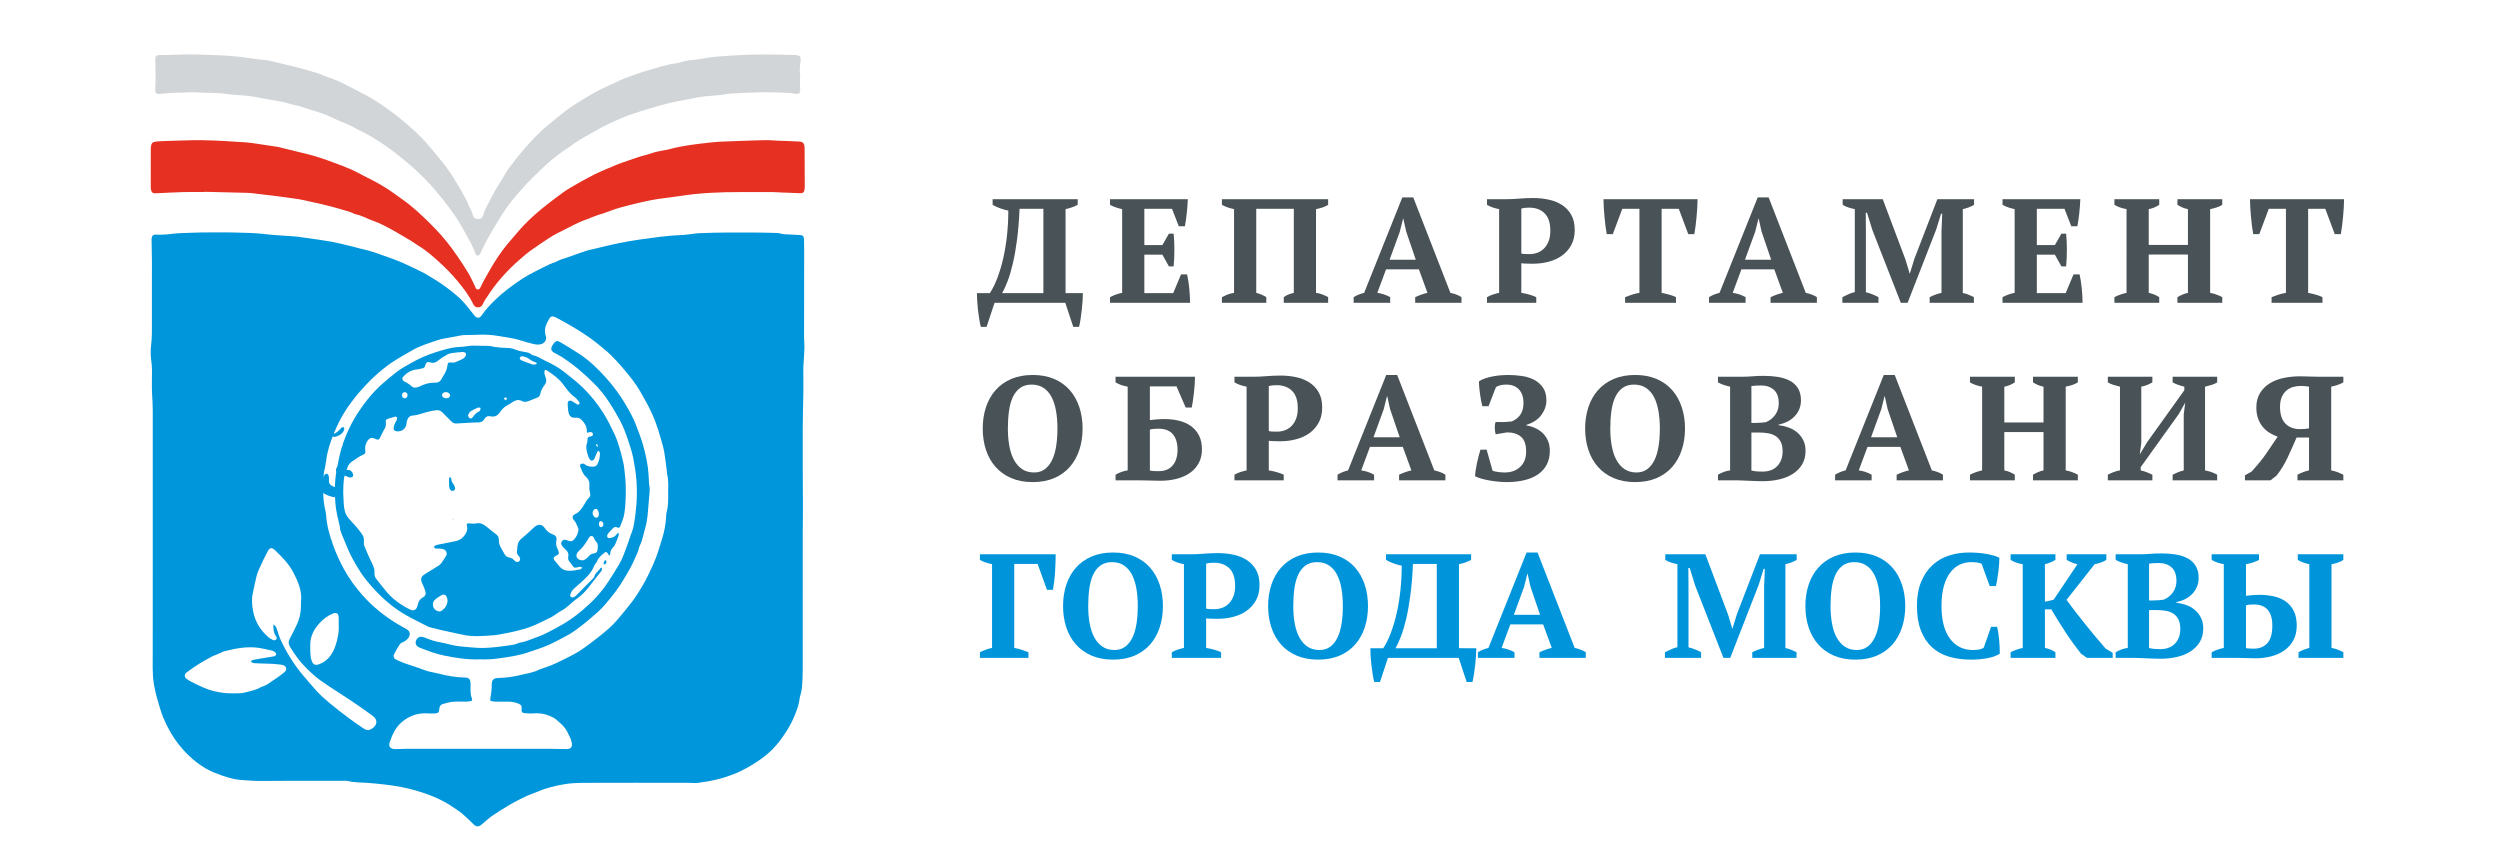 <?xml version="1.0" encoding="utf-8"?>
<!-- Generator: Adobe Illustrator 16.0.0, SVG Export Plug-In . SVG Version: 6.00 Build 0)  -->
<!DOCTYPE svg PUBLIC "-//W3C//DTD SVG 1.1//EN" "http://www.w3.org/Graphics/SVG/1.1/DTD/svg11.dtd">
<svg version="1.1" id="Background_copy__x2B__Levels_1_xA0_Image_1_"
	 xmlns="http://www.w3.org/2000/svg" xmlns:xlink="http://www.w3.org/1999/xlink" x="0px" y="0px" width="3193.616px"
	 height="1076px" viewBox="0 0 3193.616 1076" enable-background="new 0 0 3193.616 1076" xml:space="preserve">
<path fill-rule="evenodd" clip-rule="evenodd" fill="#0096DB" d="M1025.476,681.237c0,64.624,0.034,119.496-0.039,174.368
	c-0.01,7.49-0.391,14.992-0.931,22.464c-0.243,3.366-1.282,6.678-1.996,10.007c-0.256,1.199-0.781,2.361-0.9,3.567
	c-0.771,7.847-3.553,15.17-6.454,22.337c-2.694,6.656-6.11,13.103-9.9,19.213c-4.009,6.464-8.48,12.722-13.387,18.531
	c-7.16,8.479-15.793,15.43-25.082,21.508c-3.987,2.609-8.007,5.21-12.208,7.445c-5.524,2.941-11.092,5.908-16.915,8.15
	c-6.99,2.693-14.175,5.026-21.449,6.797c-7.93,1.93-16.022,3.322-24.118,4.389c-4.414,0.583-8.982-0.039-13.48-0.04
	c-44.499-0.011-88.998-0.091-133.496,0.077c-8.169,0.03-16.443,0.449-24.475,1.822c-11.401,1.948-22.721,4.563-33.436,9.235
	c-4.99,2.176-10.254,3.749-15.166,6.075c-7.13,3.378-14.206,6.929-21.026,10.888c-7.653,4.442-15.07,9.31-22.438,14.221
	c-3.161,2.107-5.947,4.78-8.884,7.22c-1.679,1.395-3.235,2.949-4.992,4.232c-3.82,2.791-6.381,2.479-9.766-0.774
	c-4.718-4.537-9.325-9.216-14.331-13.415c-3.949-3.313-8.406-6.027-12.677-8.95c-10.543-7.217-22.074-12.532-34.068-16.695
	c-10.15-3.523-20.499-6.434-31.115-8.489c-14.244-2.758-28.583-4.146-43.016-5.326c-8.52-0.696-17.193-0.281-25.594-2.465
	c-1.418-0.369-2.985-0.227-4.482-0.225c-7.635,0.008-15.271,0.069-22.906,0.072c-26.754,0.011-53.512-0.251-80.26,0.139
	c-9.866,0.144-19.613-0.453-29.397-1.31c-11.305-0.99-21.836-4.846-32.258-8.86c-8.403-3.238-16.149-7.865-23.358-13.367
	c-8.074-6.161-15.161-13.263-21.583-21.113c-9.067-11.081-16.035-23.415-21.481-36.551c-2.964-7.15-4.852-14.752-7.156-22.172
	c-0.849-2.732-1.587-5.507-2.218-8.299c-0.93-4.116-1.896-8.238-2.535-12.405c-2.12-13.832-1.395-27.781-1.402-41.688
	c-0.048-102.375-0.05-204.75,0.023-307.124c0.005-7.652-0.555-15.245-0.934-22.867c-0.473-9.529,0.072-19.104-0.047-28.655
	c-0.056-4.48-0.417-8.984-1.038-13.422c-0.82-5.863-0.803-11.67-0.202-17.542c0.555-5.417,1.068-10.869,1.088-16.307
	c0.113-30.029,0.105-60.059,0.057-90.088c-0.014-9.266-0.284-18.53-0.436-27.795c-0.011-0.682-0.047-1.366-0.017-2.046
	c0.238-5.312,1.938-6.672,7.175-6.22c2.55,0.221,5.142-0.018,7.714-0.097c1.77-0.055,3.543-0.131,5.305-0.307
	c3.508-0.352,7.003-0.828,10.513-1.158c2.436-0.229,4.885-0.34,7.331-0.432c5.854-0.22,11.709-0.397,17.565-0.591
	c2.318-0.077,4.637-0.216,6.955-0.218c15.424-0.013,30.857-0.315,46.27,0.11c12.249,0.339,24.512,0.527,36.738,2.03
	c11.632,1.429,23.386,1.876,35.085,2.758c1.904,0.144,3.822,0.2,5.708,0.472c14.175,2.042,28.396,3.829,42.498,6.302
	c9.917,1.74,19.672,4.408,29.488,6.713c3.054,0.717,6.038,1.751,9.108,2.379c12.202,2.497,23.786,6.942,35.453,11.122
	c5.644,2.022,11.301,4.052,16.791,6.447c7.115,3.103,14.085,6.539,21.085,9.899c3.317,1.593,6.68,3.145,9.812,5.06
	c7.901,4.833,15.97,9.469,23.441,14.909c10.353,7.538,20.539,15.381,28.569,25.575c3.201,4.063,6.521,8.034,9.7,12.114
	c2.972,3.813,6.616,4.111,9.37,0.021c4.843-7.193,10.748-13.425,16.874-19.428c5.048-4.946,10.453-9.578,16.041-13.907
	c6.351-4.92,12.956-9.541,19.688-13.929c4.897-3.192,10.117-5.912,15.305-8.629c6.381-3.34,12.869-6.478,19.333-9.659
	c1.218-0.6,2.527-1.018,3.811-1.476c1.284-0.458,2.736-0.624,3.859-1.327c4.471-2.798,9.53-3.982,14.431-5.647
	c7.742-2.631,15.365-5.624,23.148-8.123c4.793-1.539,9.8-2.405,14.692-3.642c18.256-4.617,36.613-8.628,55.304-11.192
	c17.032-2.337,34.006-4.933,51.227-5.587c6.788-0.258,13.544-1.387,20.313-2.118c0.95-0.103,1.897-0.247,2.851-0.288
	c26.049-1.122,52.112-1.046,78.175-0.838c7.499,0.06,14.994,0.366,22.491,0.564c0.682,0.018,1.41-0.078,2.036,0.128
	c4.871,1.605,9.921,1.611,14.959,1.803c3.673,0.14,7.338,0.5,11.01,0.584c4.758,0.109,6.066,1.195,6.244,6.031
	c0.177,4.773,0.201,9.553,0.196,14.33c-0.038,36.854-0.117,73.708-0.129,110.563c-0.001,4.088,0.554,8.181,0.475,12.264
	c-0.116,5.991-0.564,11.974-0.886,17.96c-0.175,3.267-0.532,6.532-0.543,9.799c-0.034,10.373,0.339,20.753,0.05,31.117
	C1024.467,565.158,1026.242,628.078,1025.476,681.237z M853.525,628.981c0.179-7.754,0.601-15.815-1.378-23.742
	c-0.261-1.043-0.127-2.178-0.267-3.259c-1.037-7.974-1.829-15.992-3.236-23.901c-1.07-6.017-2.762-11.942-4.484-17.818
	c-2.144-7.317-4.324-14.646-7.011-21.773c-2.399-6.365-5.369-12.532-8.353-18.656c-2.204-4.523-4.907-8.8-7.263-13.253
	c-5.123-9.683-11.302-18.73-18.167-27.163c-9.805-12.044-19.92-23.908-32.017-33.824c-5.688-4.663-11.341-9.397-17.308-13.683
	c-6.075-4.363-12.461-8.305-18.817-12.259c-4.741-2.95-9.63-5.666-14.495-8.41c-3.551-2.003-7.172-3.883-10.762-5.816
	c-3.6-1.938-6.469-1.586-8.197,1.483c-3.83,6.802-7.497,13.526-4.562,21.999c1.822,5.263-1.82,10.253-7.36,11.087
	c-2.366,0.357-4.947,0.237-7.278-0.313c-5.838-1.379-11.664-2.897-17.356-4.777c-9.765-3.226-20.005-4.088-30.005-5.918
	c-14.116-2.583-28.579-0.93-42.896-0.915c-1.219,0.002-2.447,0.23-3.653,0.45c-6.304,1.152-12.609,2.301-18.899,3.524
	c-3.342,0.65-6.756,1.147-9.962,2.234c-11.871,4.023-23.934,7.608-34.802,14.119c-8.527,5.108-17.386,9.738-25.521,15.408
	c-15.164,10.569-28.501,23.275-40.539,37.301c-3.901,4.545-7.607,9.272-11.172,14.087c-2.996,4.046-5.837,8.231-8.426,12.546
	c-4.774,7.961-8.852,16.265-12.383,24.882c-4.674,11.405-8.741,22.911-10.182,35.237c-0.458,3.919-1.389,7.784-2.108,11.673
	c-0.372,2.011-1.003,4.008-1.093,6.031c-0.706,15.933-1.78,31.888,2.291,47.602c0.509,1.966,0.665,4.041,0.82,6.078
	c0.984,12.913,4.606,25.23,8.918,37.306c3.707,10.38,8.253,20.413,13.576,30.148c6.727,12.304,14.887,23.531,24.127,33.906
	c12.956,14.545,28.077,26.645,44.786,36.702c3.614,2.174,7.312,4.209,11.005,6.249c4.685,2.588,5.703,6.47,2.794,10.906
	c-1.613,2.46-3.754,4.236-6.452,5.481c-1.702,0.785-3.724,1.663-4.688,3.109c-2.712,4.066-5.199,8.331-7.292,12.747
	c-1.449,3.056-0.175,5.656,2.926,7.052c3.975,1.789,7.99,3.523,12.093,4.982c7.32,2.602,14.834,4.69,22.047,7.548
	c5.14,2.036,10.396,3.234,15.764,4.227c1.34,0.248,2.669,0.567,3.989,0.91c11.126,2.883,22.386,4.819,33.913,5.03
	c4.511,0.082,6.354,1.898,6.856,6.436c0.09,0.812,0.118,1.635,0.117,2.453c-0.008,6.118-0.741,12.293,1.804,18.179
	c0.667,1.541-0.092,2.741-1.739,3.03c-2.006,0.352-4.047,0.654-6.078,0.688c-5.457,0.091-10.95-0.352-16.364,0.141
	c-4.422,0.402-8.796,1.679-13.103,2.884c-2.899,0.812-4.294,3.003-4.451,6.15c-0.228,4.562-1.416,5.701-5.981,5.881
	c-3.404,0.135-6.825,0.047-10.231-0.099c-11.854-0.507-22.14,3.237-31.288,10.78c-8.524,7.027-12.721,16.574-16.025,26.589
	c-1.616,4.896,0.969,7.918,6.11,8.247c1.765,0.112,3.546,0.008,5.319-0.038c3.681-0.096,7.362-0.315,11.044-0.316
	c60.868-0.013,121.734-0.011,182.601,0.023c6.817,0.004,13.636,0.172,20.451,0.357c6.12,0.167,8.487-2.728,6.979-8.758
	c-0.396-1.588-0.696-3.25-1.404-4.7c-2.203-4.519-4.055-9.347-7.035-13.31c-3.076-4.091-7.246-7.384-11.082-10.866
	c-1.386-1.258-3.131-2.169-4.812-3.042c-7.565-3.93-15.565-5.591-24.126-4.914c-3.784,0.299-7.65,0.096-11.435-0.306
	c-3.578-0.38-4.301-1.618-3.989-5.213c0.353-4.08-0.354-5.352-4.088-6.958c-3.937-1.694-8.077-2.484-12.358-2.501
	c-5.05-0.021-10.1,0.036-15.147-0.03c-2.04-0.027-4.102-0.142-6.107-0.484c-2.547-0.436-2.63-1.071-2.183-3.702
	c0.725-4.274,1.211-8.594,1.652-12.909c0.194-1.891-0.082-3.824,0.051-5.726c0.338-4.843,2.347-6.873,7.093-7.347
	c0.679-0.067,1.362-0.096,2.044-0.108c10.291-0.193,20.43-1.895,30.332-4.365c6.951-1.735,14.263-2.583,20.704-6.182
	c1.054-0.589,2.316-0.798,3.474-1.209c4.366-1.552,8.791-2.963,13.075-4.716c4.152-1.7,8.185-3.703,12.224-5.668
	c5.141-2.503,10.314-4.956,15.325-7.702c4.298-2.355,8.549-4.863,12.53-7.71c7.201-5.15,14.331-10.423,21.223-15.977
	c7.854-6.329,15.672-12.77,22.223-20.501c6.695-7.904,13.402-15.822,19.617-24.1c4.652-6.195,8.71-12.862,12.699-19.519
	c3.073-5.129,5.795-10.491,8.374-15.892c3.168-6.633,6.333-13.299,8.932-20.166c2.742-7.25,4.79-14.761,7.188-22.143
	c3.303-10.172,5.392-20.562,5.828-31.268c0.055-1.36,0.104-2.762,0.462-4.06C853.81,646.471,853.725,637.877,853.525,628.981z
	 M349.271,797.615c2.961,1.873,3.78,4.013,4.425,6.202c1.566,5.318,3.353,10.475,5.765,15.552
	c7.483,15.752,16.713,30.303,27.894,43.641c4.289,5.116,8.825,10.026,13.08,15.17c6.207,7.503,13.478,13.916,20.862,20.148
	c8.008,6.759,16.381,13.101,24.775,19.383c6.21,4.647,12.663,8.978,19.102,13.311c3.269,2.198,6.717,1.983,9.997-0.178
	c7.165-4.723,7.658-11.427,0.747-16.534c-9.419-6.961-19.075-13.613-28.8-20.143c-12.212-8.198-24.824-15.819-36.823-24.312
	c-6.858-4.854-13.161-10.623-19.142-16.558c-8.047-7.986-14.692-17.147-20.581-26.884c-2.271-3.754-2.339-6.936-0.327-10.687
	c3.216-5.995,6.223-12.108,9.159-18.247c3.343-6.988,4.794-14.447,4.992-22.164c0.056-2.182-0.103-4.384,0.135-6.543
	c1.496-13.567-3.613-25.521-9.556-37.057c-5.741-11.144-14.468-20.093-23.476-28.691c-4.076-3.891-6.75-3.78-9.396,1.07
	c-3.647,6.684-6.874,13.606-10.063,20.527c-1.707,3.703-3.326,7.521-4.334,11.455c-1.825,7.12-3.092,14.38-4.724,21.552
	c-1.763,7.748-1.087,15.322,0.348,23.098c2.499,13.542,9.349,24.282,19.458,33.194c1.702,1.501,3.796,2.637,5.863,3.616
	c1.54,0.729,3.255,0.52,4.43-1.017c1.199-1.567,0.137-2.738-0.715-4.017C349.52,808.239,349.031,803.481,349.271,797.615z
	 M320.134,844.74c1.475-0.808,2.403-1.645,3.449-1.836c7.235-1.325,14.493-2.519,21.746-3.746c1.611-0.272,3.288-0.321,4.829-0.808
	c3.151-0.995,3.56-3.321,0.949-5.413c-1.033-0.828-2.327-1.52-3.608-1.817c-5.181-1.206-10.372-2.422-15.616-3.295
	c-15.59-2.598-30.707,0.394-45.718,4.232c-1.301,0.333-2.499,1.07-3.746,1.617c-1.993,0.873-3.982,1.756-5.983,2.61
	c-2.004,0.856-4.113,1.514-6.014,2.555c-5.619,3.076-11.276,6.109-16.693,9.519c-5.304,3.338-10.408,7.013-15.45,10.741
	c-2.869,2.121-2.989,5.236-0.334,7.732c1.556,1.464,3.525,2.545,5.434,3.564c5.402,2.888,10.941,5.469,16.552,7.96
	c8.095,3.594,16.542,5.601,25.144,6.722c6.856,0.895,13.887,0.609,20.837,0.553c2.831-0.022,5.734-0.548,8.467-1.325
	c6.275-1.784,12.816-2.822,18.527-6.322c1.141-0.699,2.567-0.918,3.812-1.471c1.739-0.772,3.542-1.481,5.124-2.516
	c4.676-3.062,9.292-6.218,13.861-9.438c2.563-1.806,5-3.791,7.465-5.733c1.717-1.354,2.716-3.078,2.296-5.346
	c-0.435-2.346-2.245-3.283-4.264-3.937c-0.645-0.209-1.323-0.359-1.997-0.431c-3.798-0.398-7.591-0.923-11.401-1.108
	c-6.815-0.331-13.642-0.403-20.459-0.686C325.086,847.226,322.683,847.34,320.134,844.74z M432.669,797.652
	c0-3.002,0.113-6.008-0.026-9.003c-0.232-5.005-2.689-6.62-7.297-4.878c-1.526,0.577-3.021,1.273-4.455,2.054
	c-6.218,3.381-11.241,8.188-15.634,13.633c-6.228,7.721-9.289,16.575-8.948,26.554c0.107,3.136-0.083,6.295,0.217,9.409
	c0.287,2.965,0.674,6.016,1.664,8.798c1.771,4.98,4.764,6.118,9.644,4.254c10.823-4.136,16.891-12.703,20.505-23.058
	C431.451,816.503,433.279,807.229,432.669,797.652z"/>
<path fill-rule="evenodd" clip-rule="evenodd" fill="#E63021" d="M261.368,245.306c-8.871,0-17.747-0.193-26.61,0.049
	c-11.312,0.308-22.613,0.968-33.919,1.477c-0.954,0.042-1.911,0.154-2.861,0.116c-2.95-0.119-4.219-1.062-4.898-3.955
	c-0.37-1.575-0.49-3.241-0.492-4.867c-0.019-15.967,0.007-31.934,0.034-47.901c0.002-1.089,0.035-2.19,0.193-3.265
	c0.597-4.032,2.326-5.708,6.425-6.135c2.577-0.268,5.168-0.474,7.757-0.542c17.584-0.464,35.178-1.422,52.753-1.169
	c17.983,0.259,35.955,1.645,53.921,2.705c4.892,0.289,9.759,1.116,14.62,1.816c8.501,1.224,16.99,2.539,25.484,3.821
	c0.674,0.102,1.35,0.213,2.011,0.375c12.575,3.09,25.138,6.228,37.724,9.274c11.535,2.791,22.667,6.807,33.75,10.967
	c7.122,2.673,14.282,5.278,21.25,8.314c5.477,2.386,10.685,5.386,16.014,8.11c4.358,2.228,8.752,4.389,13.071,6.691
	c9.256,4.935,18.236,10.319,26.686,16.564c6.46,4.775,13.171,9.228,19.438,14.239c5.848,4.675,11.389,9.76,16.832,14.911
	c10.605,10.037,20.835,20.464,30.037,31.813c4.97,6.129,9.57,12.579,14.038,19.089c4.926,7.177,9.729,14.458,14.165,21.942
	c3.045,5.139,5.372,10.703,8.019,16.078c0.06,0.122,0.09,0.258,0.143,0.383c0.685,1.619,1.117,3.573,3.363,3.62
	c2.368,0.049,3.059-1.911,3.913-3.63c1.634-3.287,3.168-6.634,4.988-9.815c4.596-8.032,9.062-16.158,14.072-23.928
	c5.829-9.04,12.137-17.765,19.348-25.806c5.461-6.089,10.503-12.566,16.138-18.483c9.695-10.182,20.367-19.327,31.445-27.974
	c6.547-5.11,13.221-10.062,19.934-14.954c2.853-2.079,5.909-3.891,8.947-5.699c4.442-2.645,8.911-5.252,13.443-7.738
	c5.843-3.206,11.686-6.427,17.665-9.361c5.493-2.696,11.164-5.03,16.767-7.503c0.871-0.385,1.834-0.571,2.685-0.992
	c9.562-4.739,19.83-7.549,29.788-11.206c8.095-2.974,16.469-4.756,24.583-7.516c4.107-1.398,8.478-2.034,12.744-2.951
	c2.399-0.516,4.878-0.72,7.234-1.377c17.555-4.89,35.616-6.861,53.621-8.852c12.312-1.361,24.771-1.451,37.172-1.961
	c11.441-0.472,22.89-0.873,34.338-1.05c5.029-0.078,10.067,0.499,15.104,0.737c2.859,0.135,5.725,0.175,8.586,0.282
	c5.996,0.225,11.998,0.366,17.986,0.733c4.748,0.291,6.483,2.122,6.919,6.915c0.161,1.762,0.118,3.544,0.126,5.318
	c0.063,14.329,0.124,28.657,0.164,42.986c0.005,1.908,0.015,3.832-0.202,5.722c-0.429,3.729-1.968,5.184-5.596,5.08
	c-8.313-0.239-16.625-0.603-24.937-0.941c-3.679-0.15-7.355-0.506-11.033-0.52c-13.511-0.048-27.021,0.024-40.532,0.022
	c-26.219-0.003-52.36,1.004-78.306,5.216c-8.88,1.441-17.867,2.212-26.758,3.595c-6.859,1.066-13.687,2.426-20.451,3.985
	c-9.563,2.204-19.132,4.452-28.555,7.175c-7.439,2.15-14.657,5.062-21.986,7.599c-1.543,0.534-3.171,0.823-4.713,1.361
	c-3.336,1.166-6.648,2.397-9.953,3.647c-1.146,0.433-2.204,1.112-3.364,1.488c-8.331,2.698-16.146,6.548-23.908,10.533
	c-5.567,2.858-11.226,5.545-16.756,8.472c-3.488,1.847-6.913,3.852-10.199,6.037c-8.056,5.356-16.099,10.739-23.977,16.351
	c-3.873,2.758-7.394,6.016-11.028,9.1c-9.687,8.218-18.652,17.137-26.908,26.82c-5.859,6.872-11.208,14.045-16.087,21.638
	c-2.134,3.32-4.511,6.416-6.021,10.134c-1.103,2.717-3.423,4.238-6.493,4.111c-2.917-0.121-4.687-1.875-5.894-4.392
	c-4.928-10.271-11.786-19.268-18.931-28.022c-7.942-9.73-16.781-18.652-26.122-27.04c-7.907-7.101-15.995-14-25.159-19.513
	c-3.258-1.96-6.274-4.322-9.528-6.291c-6.172-3.734-12.397-7.384-18.672-10.942c-5.318-3.017-10.673-5.983-16.134-8.728
	c-3.885-1.953-7.875-3.803-11.994-5.167c-7.889-2.612-15.047-7.145-23.3-8.756c-0.268-0.053-0.554-0.086-0.79-0.208
	c-6.718-3.488-14.16-4.842-21.278-7.134c-5.309-1.71-10.79-2.893-16.198-4.292c-2.771-0.717-5.542-1.445-8.333-2.075
	c-4.248-0.959-8.516-1.829-12.772-2.751c-4.263-0.924-8.487-2.089-12.79-2.754c-9.027-1.394-18.085-2.595-27.146-3.753
	c-11.229-1.435-22.473-2.758-33.714-4.099c-1.759-0.21-3.536-0.317-5.307-0.361c-18.274-0.458-36.549-0.894-54.824-1.335
	C261.374,245.11,261.371,245.208,261.368,245.306z"/>
<path fill-rule="evenodd" clip-rule="evenodd" fill="#D1D5D8" d="M215.152,70.13c12.408-0.205,24.838-0.971,37.219-0.478
	c16.87,0.671,33.75,0.746,50.618,2.585c12.475,1.36,24.821,3.665,37.331,4.633c0.949,0.074,1.899,0.24,2.826,0.461
	c12.583,2.998,25.195,5.879,37.729,9.07c8.319,2.118,16.567,4.551,24.764,7.108c4.28,1.335,8.31,3.466,12.578,4.851
	c8.323,2.702,16.326,6.062,24.046,10.192c8.996,4.812,18.219,9.204,27.158,14.117c6.199,3.408,12.241,7.158,18.067,11.17
	c7.734,5.326,15.468,10.719,22.705,16.687c13.249,10.924,26.282,22.053,37.393,35.363c6.105,7.315,12.291,14.561,18.207,22.04
	c5.928,7.495,11.333,15.326,16.179,23.555c2.629,4.465,5.577,8.769,7.879,13.396c2.841,5.712,6.815,10.859,8.604,17.097
	c0.15,0.523,0.266,1.1,0.569,1.53c2.562,3.618,4.026,7.698,5.205,11.922c0.6,2.144,2.117,3.394,4.263,4.007
	c4.001,1.144,6.525,0.123,8.495-3.555c0.129-0.241,0.305-0.477,0.354-0.735c1.069-5.589,4.001-10.411,6.498-15.381
	c3.171-6.311,6.53-12.536,10.048-18.661c3.32-5.782,7.256-11.224,10.357-17.111c3.276-6.217,7.747-11.524,11.894-17.069
	c4.321-5.777,8.953-11.34,13.707-16.771c9.435-10.777,18.944-21.482,30.312-30.36c6.764-5.282,13.17-11.021,19.94-16.294
	c4.941-3.848,10.071-7.498,15.373-10.83c8.416-5.288,16.966-10.377,25.615-15.274c4.853-2.747,9.998-4.983,15.05-7.371
	c5.774-2.729,11.59-5.372,17.389-8.051c1.113-0.515,2.197-1.117,3.351-1.521c10.678-3.741,21.201-8.066,32.1-10.996
	c11.827-3.179,23.436-7.45,35.748-8.695c0.541-0.054,1.101-0.126,1.604-0.315c6.968-2.619,14.215-3.551,21.601-4.189
	c6.365-0.55,12.63-2.159,18.979-3.004c5.259-0.7,10.574-0.988,15.867-1.422c4.075-0.334,8.151-0.659,12.233-0.907
	c5.167-0.314,10.338-0.629,15.513-0.794c8.312-0.265,16.63-0.592,24.943-0.559c12.818,0.052,25.635,0.387,38.453,0.602
	c0.136,0.002,0.272,0.006,0.409,0.011c7.974,0.287,9.146,1.785,8.154,9.761c-0.552,4.443-1.271,8.859-0.509,13.431
	c0.484,2.908-0.052,5.979-0.061,8.977c-0.01,3.252-0.219,6.537,0.151,9.751c0.829,7.181-1.128,8.904-8.246,7.32
	c-3.025-0.673-6.201-0.807-9.318-0.905c-10.081-0.317-20.173-0.829-30.25-0.663c-13.355,0.221-26.706,0.915-40.048,1.611
	c-4.065,0.212-8.086,1.181-12.145,1.656c-4.468,0.523-8.947,1.057-13.437,1.269c-10.546,0.499-20.817,2.623-31.103,4.778
	c-7.208,1.51-14.53,2.524-21.676,4.273c-9.259,2.267-18.43,4.917-27.568,7.641c-8.348,2.488-16.606,5.278-24.892,7.977
	c-1.552,0.505-3.055,1.175-4.556,1.827c-7.248,3.146-14.57,6.139-21.705,9.527c-5.647,2.682-11.082,5.82-16.57,8.829
	c-4.407,2.417-8.691,5.063-13.141,7.395c-8.12,4.255-15.469,9.664-22.91,14.944c-0.334,0.237-0.644,0.509-0.988,0.728
	c-12.379,7.827-23.342,17.4-33.793,27.579c-6.637,6.462-13.348,12.874-19.591,19.705c-6.889,7.537-13.592,15.291-19.793,23.396
	c-5.116,6.688-9.545,13.925-13.981,21.102c-5.008,8.101-9.829,16.327-14.451,24.653c-2.898,5.221-5.276,10.731-7.904,16.103
	c-0.418,0.853-0.812,1.757-1.414,2.47c-1.613,1.906-3.331,1.752-4.615-0.321c-0.214-0.346-0.365-0.732-0.526-1.107
	c-1.662-3.863-3.192-7.791-5.017-11.576c-1.586-3.291-3.507-6.419-5.272-9.625c-2.168-3.935-4.254-7.918-6.511-11.802
	c-2.588-4.454-5.165-8.928-8.037-13.197c-3.566-5.3-7.307-10.496-11.199-15.561c-4.731-6.157-9.569-12.241-14.604-18.15
	c-4.683-5.497-9.469-10.939-14.597-16.015c-6.774-6.705-13.684-13.316-20.976-19.442c-8.761-7.36-17.673-14.623-27.094-21.092
	c-9.972-6.849-19.995-13.723-31.047-18.89c-5.546-2.593-10.729-5.963-16.276-8.553c-7.033-3.285-14.485-5.715-21.371-9.261
	c-13.227-6.811-27.754-9.753-41.591-14.725c-2.803-1.008-5.844-1.337-8.75-2.079c-3.556-0.907-7.084-1.921-10.625-2.886
	c-0.921-0.251-1.834-0.557-2.771-0.727c-13.016-2.361-26.031-4.731-39.058-7.025c-2.95-0.52-5.943-0.838-8.929-1.108
	c-8.414-0.761-16.898-1.026-25.239-2.266c-12.623-1.875-25.343-0.845-37.983-1.951c-5.397-0.472-10.891,0.151-16.341,0.274
	c-4.364,0.099-8.734,0.076-13.09,0.32c-5.299,0.298-10.587,0.815-15.878,1.25c-0.542,0.044-1.076,0.202-1.618,0.243
	c-3.617,0.272-5.161-0.938-5.206-4.568c-0.051-4.086,0.229-8.177,0.343-12.266c0.042-1.49,0.042-2.982,0.021-4.473
	c-0.109-8.045-0.309-16.09-0.306-24.135c0.001-2.835,1.291-3.85,4.458-4.256c0.405-0.052,0.816-0.081,1.225-0.082
	c3.685-0.006,7.37-0.003,11.054-0.003C215.152,70.219,215.152,70.174,215.152,70.13z"/>
<path fill-rule="evenodd" clip-rule="evenodd" fill="#0096DB" d="M768.588,725.092c0.835,2.075,0.265,3.566-0.772,4.892
	c-3.683,4.707-7.429,9.363-11.117,14.065c-1.84,2.347-3.509,4.833-5.427,7.112c-4.128,4.901-8.462,9.551-13.81,13.253
	c-3.895,2.695-7.425,5.941-10.979,9.098c-2.866,2.546-5.85,4.782-9.262,6.627c-4.414,2.387-8.327,5.698-12.74,8.087
	c-5.974,3.233-12.226,5.952-18.343,8.923c-8.019,3.895-16.519,6.384-25.117,8.552c-4.49,1.132-9.025,2.1-13.572,2.979
	c-5.482,1.06-10.964,2.278-16.505,2.824c-7.175,0.707-14.406,0.914-21.619,1.141c-3.121,0.098-6.259-0.27-9.386-0.479
	c-1.625-0.109-3.265-0.224-4.86-0.529c-4.141-0.794-8.268-1.667-12.389-2.562c-6.788-1.473-13.576-2.944-20.345-4.5
	c-4.251-0.977-8.47-2.092-12.694-3.18c-1.052-0.27-2.137-0.543-3.092-1.034c-9.326-4.801-18.791-9.359-27.897-14.548
	c-14.794-8.429-27.71-19.27-39.341-31.718c-6.632-7.098-12.93-14.452-18.316-22.511c-3.772-5.645-7.071-11.617-10.394-17.549
	c-2.061-3.679-3.922-7.489-5.602-11.358c-2.981-6.866-5.755-13.822-8.615-20.74c-0.104-0.252-0.229-0.501-0.291-0.765
	c-1.822-7.819-3.705-15.625-5.435-23.464c-2.334-10.578-2.895-21.343-2.85-32.125c0.037-8.871,0.635-17.722,2.496-26.44
	c1.678-7.861,2.985-15.821,5.08-23.569c1.844-6.822,4.192-13.563,6.961-20.067c4.054-9.522,8.724-18.776,14.391-27.483
	c9.263-14.233,19.809-27.399,32.644-38.588c6.159-5.369,12.473-10.58,18.969-15.532c3.664-2.793,7.799-4.987,11.798-7.319
	c4.113-2.398,8.255-4.765,12.498-6.921c10.476-5.323,21.495-9.2,32.794-12.412c7.242-2.059,14.416-3.944,22.032-4.074
	c4.606-0.078,9.192-1.054,13.799-1.52c1.748-0.177,3.526-0.084,5.291-0.065c4.765,0.051,9.529,0.118,14.294,0.202
	c1.76,0.031,3.577-0.132,5.269,0.243c7.499,1.658,15.087,2.33,22.743,2.446c3.88,0.059,7.425,1.224,11.042,2.64
	c3.626,1.418,7.606,2.021,11.482,2.683c2.744,0.47,5.351,0.991,7.484,2.929c0.496,0.45,1.107,0.945,1.73,1.055
	c6.053,1.061,10.957,4.719,16.358,7.224c8.424,3.905,16.565,8.397,23.858,14.17c7.9,6.252,15.967,12.4,23.168,19.407
	c10.357,10.079,19.426,21.282,27.139,33.647c5.372,8.611,9.759,17.655,14.05,26.764c2.43,5.159,4.23,10.656,5.879,16.131
	c2.046,6.789,3.833,13.671,5.358,20.595c0.934,4.24,1.153,8.636,1.72,12.959c1.333,10.179,1.413,20.423,1.146,30.643
	c-0.191,7.35-0.696,14.764-1.972,21.988c-0.911,5.16-3.278,10.074-5.112,15.055c-0.595,1.618-1.896,2.375-3.606,1.443
	c-2.543-1.385-4.402-0.386-6.118,1.52c-1.643,1.825-3.405,3.542-5.018,5.392c-0.698,0.802-1.376,1.751-1.671,2.749
	c-0.779,2.634,0.741,4.379,3.438,3.893c2.987-0.54,5.8-1.582,7.859-4.019c0.782-0.925,1.581-1.836,2.615-3.036
	c1.223,1.926,0.684,3.58,0.076,5.177c-1.211,3.187-2.412,6.381-3.796,9.494c-0.651,1.464-1.505,2.959-2.636,4.062
	c-2.156,2.103-3.578,4.387-3.655,7.488c-0.023,0.934-0.622,1.854-1.244,3.572c-0.979-1.475-1.491-2.174-1.928-2.917
	c-1.241-2.113-2.535-2.714-4.214-1.228c-3.434,3.037-7.424,5.61-9.215,10.206c-0.578,1.484-1.679,2.767-2.554,4.133
	c-0.438,0.686-1.068,1.295-1.337,2.038c-3.362,9.315-10.388,15.724-17.465,22.088c-3.243,2.917-6.709,5.614-9.729,8.743
	c-1.537,1.594-2.659,3.814-3.345,5.951c-0.92,2.862,0.871,4.575,3.787,3.8c1.237-0.329,2.478-1.16,3.401-2.08
	c7.151-7.124,14.233-14.316,21.311-21.514c0.756-0.768,1.717-1.615,1.942-2.576c1.143-4.857,5.727-7.174,8.02-11.156
	C767.273,725.346,767.839,725.337,768.588,725.092z M696.038,472.432c-1.22,3.498-0.394,6.354,0.759,9.093
	c1.646,3.912,1.221,7.476-1.4,10.753c-2.691,3.366-4.531,7.072-5.317,11.351c-0.423,2.3-2.051,3.735-4.276,4.562
	c-3.568,1.325-7.118,2.71-10.633,4.173c-2.794,1.163-5.605,1.506-8.292,0.009c-4.479-2.494-8.412-1.111-12.274,1.364
	c-1.487,0.954-2.871,2.121-4.457,2.859c-4.714,2.194-8.484,5.468-11.301,9.768c-2.928,4.469-6.761,6.668-12.13,5.456
	c-3.539-0.799-6.188,0.266-7.927,3.436c-1.87,3.412-4.767,4.449-8.535,4.393c-4.481-0.067-8.971,0.332-13.455,0.559
	c-4.631,0.235-9.26,0.5-13.888,0.767c-2.649,0.153-4.682-0.915-6.505-2.813c-3.684-3.834-7.523-7.518-11.26-11.301
	c-2.052-2.078-4.541-3.113-7.389-2.84c-2.837,0.271-5.652,0.833-8.454,1.386c-7.471,1.477-14.416,4.929-22.209,5.41
	c-3.956,0.244-6.398,3.384-7.375,7.3c-0.261,1.05-0.26,2.164-0.405,3.245c-0.829,6.178-5.868,10.199-12.083,9.651
	c-3.426-0.302-4.912-2.054-4.274-5.499c0.342-1.849,1.136-3.632,1.875-5.382c0.474-1.12,1.409-2.062,1.793-3.199
	c0.404-1.201,0.949-2.842,0.45-3.751c-0.863-1.571-2.604-0.827-4.06-0.38c-2.075,0.637-4.159,1.256-6.266,1.771
	c-3.296,0.805-4.427,2.146-3.845,5.512c0.474,2.742-0.114,5.049-1.47,7.406c-1.765,3.067-3.414,6.22-4.844,9.455
	c-2.317,5.241-3.138,5.643-8.229,3.232c-2.978-1.41-5.054-1.106-7.411,1.22c-0.767,0.757-1.454,1.642-1.991,2.576
	c-1.95,3.385-2.955,6.916-2.373,10.953c0.62,4.297-0.017,4.828-3.829,6.464c-2.098,0.901-4.038,2.194-5.981,3.418
	c-1.728,1.087-3.27,2.495-5.057,3.458c-4.198,2.264-7.062,5.494-8.188,10.191c-0.189,0.791-0.475,1.58-0.849,2.301
	c-3.707,7.164-3.734,15.055-4.106,22.766c-0.32,6.65,0.282,13.352,0.597,20.025c0.307,6.5,1.485,12.808,5.746,18.017
	c2.573,3.145,5.482,6.012,8.2,9.041c1.627,1.812,3.226,3.656,4.747,5.559c1.36,1.7,2.556,3.53,3.895,5.248
	c2.266,2.909,3.456,6.048,3.156,9.858c-0.177,2.251-0.07,4.767,0.766,6.813c2.936,7.188,6.002,14.345,9.503,21.27
	c2.028,4.011,3.537,7.908,3.185,12.45c-0.231,2.975,0.729,5.709,2.548,8.029c4.457,5.685,8.917,11.373,13.559,16.906
	c4.94,5.89,10.937,10.666,17.241,14.984c3.81,2.609,7.856,4.975,12.05,6.896c4.989,2.284,8.119,0.538,9.542-4.662
	c0.323-1.184,0.564-2.395,0.955-3.556c0.985-2.931,2.638-5.268,5.419-6.9c4.069-2.386,4.867-4.31,3.496-8.861
	c-0.977-3.239-2.378-6.368-3.8-9.45c-2.534-5.495-1.709-8.604,3.336-11.714c6.034-3.72,12.119-7.361,18.059-11.225
	c1.531-0.995,2.736-2.597,3.85-4.1c1.612-2.175,2.923-4.573,4.51-6.77c2.613-3.618,1.858-7.634-2.172-9.562
	c-1.526-0.73-3.396-0.848-5.132-1.007c-1.758-0.161-3.576,0.179-5.299-0.11c-0.851-0.143-1.547-1.206-2.312-1.853
	c0.587-0.67,1.049-1.631,1.788-1.95c1.488-0.644,3.108-1.034,4.708-1.36c7.075-1.444,14.157-2.853,21.247-4.225
	c4.637-0.896,8.307-3.219,11.166-6.986c2.832-3.731,4.701-7.511,3.351-12.479c-0.776-2.856,0.41-3.527,3.371-3.225
	c2.668,0.271,5.482,0.596,8.048,0.04c3.905-0.847,7.302-0.301,10.499,1.913c1.787,1.238,3.521,2.559,5.23,3.904
	c3.103,2.443,6.056,5.097,9.286,7.355c2.946,2.059,4.569,4.579,4.433,8.2c-0.128,3.37,0.855,6.48,2.432,9.403
	c1.553,2.881,3.185,5.72,4.818,8.557c1.368,2.377,3.345,3.931,6.137,4.287c2.268,0.289,4.124,1.316,5.656,3.002
	c0.548,0.603,1.164,1.162,1.822,1.64c1.573,1.145,3.246,1.464,4.898,0.185c1.446-1.12,1.766-3.333,0.75-5.235
	c-0.379-0.71-0.92-1.36-1.486-1.939c-1.548-1.58-2.078-3.506-1.947-5.627c0.144-2.312,0.35-4.623,0.622-6.922
	c0.491-4.137,2.434-7.35,5.787-9.944c3.547-2.746,6.804-5.87,10.151-8.868c2.135-1.911,4.102-4.021,6.324-5.818
	c4.183-3.381,9.371-3.013,12.187,1.298c2.749,4.209,6.136,7.073,10.889,8.738c3.589,1.258,5.232,3.91,4.457,7.35
	c-0.966,4.293-0.341,8.075,1.807,11.77c0.337,0.579,0.496,1.27,0.689,1.923c1.091,3.684,0.826,4.248-2.736,5.939
	c-3.941,1.872-4.279,3.89-1.313,7.228c1.806,2.032,3.581,4.103,5.224,6.268c2.439,3.216,5.541,5.057,9.574,5.651
	c5.684,0.838,11.134-0.526,16.632-1.422c0.987-0.161,1.833-1.19,3.3-2.201c-1.454-0.674-2.123-1.217-2.813-1.248
	c-0.921-0.041-1.872,0.27-2.789,0.509c-4.49,1.175-5.089,0.946-7.797-2.955c-0.776-1.119-1.521-2.291-2.465-3.256
	c-2.098-2.143-2.812-4.623-2.159-7.505c0.705-3.114-0.444-5.633-2.49-7.84c-1.111-1.199-2.356-2.272-3.52-3.424
	c-3.114-3.083-3.827-5.547-2.294-7.862c1.564-2.365,4.068-2.828,8.053-1.043c2.747,1.23,5.165,0.917,7.165-1.067
	c3.379-3.35,5.312-7.538,5.998-12.244c0.132-0.904-0.012-1.968-0.381-2.804c-1.53-3.471-2.609-7.147-5.305-10.063
	c-2.703-2.927-2.226-6.022,1.332-7.624c6.011-2.707,9.126-8.027,12.318-13.188c1.575-2.546,2.75-5.291,5.077-7.313
	c2.206-1.917,2.489-4.222,1.767-7.05c-0.662-2.589-1.132-5.412-0.814-8.026c0.597-4.902-0.614-8.741-4.343-12.078
	c-3.869-3.463-5.305-8.513-7.412-13.065c-0.392-0.847,0.004-2.719,0.697-3.246c0.892-0.676,2.453-0.604,3.723-0.588
	c0.587,0.007,1.235,0.566,1.737,1.01c3.137,2.77,6.938,2.868,10.807,2.813c2.283-0.032,3.962-1.071,4.974-3.025
	c2.168-4.182,3.366-8.648,3.25-13.378c-0.035-1.404-0.144-3.008-2.073-3.892c-0.558,0.8-1.188,1.482-1.562,2.283
	c-1.04,2.223-1.963,4.501-2.953,6.749c-0.72,1.634-1.412,3.486-3.516,3.561c-2.105,0.074-2.902-1.798-3.785-3.308
	c-0.546-0.933-0.994-1.957-1.285-2.996c-1.541-5.503-3.465-10.979-1.019-16.76c0.405-0.957,0.249-2.154,0.337-3.241
	c0.309-3.782,0.306-3.783,4.2-4.625c2.203-0.477,3.138-1.563,2.782-3.232c-0.376-1.767-2.039-2.68-4.149-2.213
	c-0.997,0.22-1.967,0.558-2.858,0.816c-0.341-0.583-0.527-0.801-0.602-1.052c-0.113-0.389-0.217-0.802-0.209-1.202
	c0.118-5.587-2.522-9.86-6.216-13.777c-2.224-2.357-4.544-3.567-7.905-3.217c-4.914,0.513-7.914-1.385-9.081-6.185
	c-0.923-3.797-1.236-7.822-1.219-11.743c0.018-3.643,2.285-4.795,5.57-3.194c1.702,0.829,3.197,2.073,4.828,3.058
	c1.351,0.815,2.91,2.312,4.294,0.493c1.266-1.662-0.214-3.031-1.344-4.233c-1.494-1.591-2.793-3.484-4.56-4.681
	c-6.507-4.406-10.563-10.963-15.219-16.965c-5.463-7.042-12.623-11.969-19.883-16.823
	C698.274,472.935,697.406,472.86,696.038,472.432z M577.249,463.176c1.348-0.092,2.817,0.132,4.02-0.335
	c3.421-1.329,6.784-2.836,10.058-4.494c1.158-0.586,2.162-1.689,2.94-2.77c2.193-3.047,0.934-5.65-2.791-5.932
	c-0.807-0.061-1.632,0.051-2.442,0.132c-3.931,0.391-7.874,0.69-11.78,1.248c-1.848,0.265-3.8,0.726-5.396,1.64
	c-3.893,2.228-7.912,4.41-11.304,7.289c-3.487,2.961-6.595,4.488-11.319,2.87c-3.293-1.127-5.372,0.671-6.085,4.075
	c-0.385,1.837-1.293,3.053-3.001,3.474c-2.886,0.711-5.799,1.419-8.743,1.766c-6.747,0.794-11.962,4.277-16.362,9.113
	c-1.811,1.99-1.234,4.395,1.059,5.947c0.89,0.601,2.023,0.835,2.931,1.416c2.037,1.301,4.269,2.451,5.931,4.144
	c2.304,2.346,4.751,3.012,7.763,2.044c1.427-0.458,2.909-0.838,4.226-1.522c6.062-3.148,12.479-4.622,19.299-4.479
	c2.921,0.061,5.612-1.015,7.015-3.501c3.181-5.637,7.372-10.813,8.117-17.64C571.871,463.208,572.9,462.583,577.249,463.176z
	 M763.728,698.487c0.151-2.581-0.428-4.838-2.373-6.715c-0.76-0.733-1.247-1.772-1.774-2.719c-0.969-1.741-1.341-4.206-3.846-4.309
	c-2.648-0.108-3.485,2.335-4.562,4.161c-3.275,5.55-6.985,10.737-11.818,15.06c-0.605,0.542-1.175,1.155-1.637,1.822
	c-2.549,3.683-1.365,7.692,2.755,9.365c2.426,0.985,4.863,0.952,7.04-0.546c1.557-1.072,3.101-2.288,4.296-3.733
	c1.845-2.229,3.98-3.677,6.887-3.917c2.95-0.245,4.295-2.074,4.666-4.81C763.526,700.932,763.608,699.707,763.728,698.487z
	 M571.775,767.502c-0.206-1.128-0.327-2.354-0.66-3.518c-1.234-4.316-3.747-5.509-7.654-3.354c-2.599,1.434-5.048,3.196-7.375,5.049
	c-2.527,2.012-3.428,4.861-3.006,8.029c0.709,5.327,7.219,9.242,11.195,6.422C568.457,777.163,571.309,773.011,571.775,767.502z
	 M597.89,531.256c0.444,0.66,1.008,2.067,2.04,2.883c1.22,0.964,2.579,0.247,3.616-0.794c0.38-0.382,0.736-0.802,1.036-1.25
	c1.77-2.634,3.973-4.779,6.8-6.278c0.706-0.375,1.569-0.844,1.872-1.497c0.458-0.989,0.488-2.176,0.701-3.279
	c-1.108-0.162-2.399-0.77-3.293-0.404c-2.874,1.173-5.648,2.621-8.37,4.128C600.08,525.991,598.54,527.854,597.89,531.256z
	 M686.128,464.336c-1.081-0.769-1.81-1.636-2.698-1.856c-3.263-0.807-5.795-2.769-8.489-4.613c-1.833-1.254-4.141-1.951-6.336-2.493
	c-1.676-0.414-3.646-0.408-4.55,1.641c-0.621,1.404,0.702,2.847,3.364,3.85c3.788,1.426,7.546,2.944,11.38,4.233
	C681.055,465.856,683.449,466.409,686.128,464.336z M765.036,656.304c-0.041-0.306-0.091-0.987-0.229-1.649
	c-0.67-3.185-2.308-4.903-4.286-4.54c-1.99,0.366-3.747,3.215-3.465,5.842c0.099,0.916,0.426,1.865,0.873,2.674
	c1.112,2.01,3.037,3.05,4.628,2.668C764.221,660.899,765.072,659.315,765.036,656.304z M570.287,508.796
	c2.596,0.004,4.592-1.496,4.687-3.522c0.11-2.341-2.376-4.39-5.355-4.415c-2.679-0.022-4.844,1.668-4.905,3.83
	C564.646,507.003,567.073,508.792,570.287,508.796z M520.668,504.711c-0.026-2.062-1.519-3.678-3.456-3.742
	c-2.11-0.069-3.74,1.602-3.764,3.857c-0.023,2.237,1.597,4.019,3.642,4.004C519.021,508.818,520.695,506.891,520.668,504.711z
	 M770.776,669.908c0.081-2.102-1.316-3.991-3.058-4.133c-1.575-0.129-2.538,1.084-2.648,3.336c-0.121,2.473,0.94,4.234,2.629,4.356
	C769.307,673.584,770.696,671.976,770.776,669.908z M645.604,511.379c0.933-0.871,1.851-1.318,1.917-1.869
	c0.164-1.365-0.934-1.893-2.087-1.716c-0.647,0.1-1.203,0.795-1.801,1.222C644.227,509.729,644.82,510.441,645.604,511.379z
	 M762.53,567.039c-0.278,0.102-0.556,0.204-0.834,0.306c-0.274,2.606-0.274,2.606,2.529,3.166
	C763.553,569.133,763.041,568.085,762.53,567.039z"/>
<path fill-rule="evenodd" clip-rule="evenodd" fill="#0096DB" d="M614.097,842.278c-16.651,0.649-32.091-1.724-47.511-4.996
	c-10.218-2.169-19.832-5.854-29.504-9.528c-0.89-0.338-1.784-0.711-2.596-1.2c-3.143-1.895-4.233-4.778-3.097-8.013
	c1.234-3.511,4.011-5.458,7.49-4.996c1.601,0.212,3.209,0.698,4.704,1.324c6.062,2.539,12.246,4.506,18.76,5.649
	c6.837,1.2,13.516,3.306,20.355,4.472c6.027,1.028,12.178,1.361,18.282,1.898c4.34,0.382,8.692,0.807,13.042,0.842
	c14.104,0.112,28.002-2.056,41.898-4.125c1.729-0.257,3.386-1.014,5.063-1.576c1.034-0.347,2.016-0.965,3.07-1.117
	c8.48-1.222,16.112-5.091,24.068-7.872c6.134-2.144,11.895-5.391,17.739-8.312c3.654-1.827,7.14-3.987,10.728-5.95
	c9.724-5.322,18.629-11.812,27.102-18.924c12.707-10.666,24.082-22.56,33.173-36.494c4.835-7.41,9.554-14.906,14.047-22.527
	c2.275-3.861,4.188-7.985,5.817-12.165c2.917-7.482,5.502-15.095,8.206-22.66c0.274-0.767,0.3-1.636,0.638-2.367
	c4.206-9.083,5.13-18.97,6.362-28.648c1.739-13.658,2.134-27.407,1.105-41.243c-0.732-9.852-2.338-19.519-4.227-29.128
	c-1.465-7.457-3.967-14.738-6.368-21.978c-2.92-8.8-6.16-17.525-10.577-25.693c-4.081-7.546-8.391-14.997-13.061-22.19
	c-5.945-9.16-12.734-17.739-20.524-25.411c-6.305-6.209-12.805-12.254-19.587-17.931c-5.94-4.973-12.285-9.49-18.663-13.903
	c-3.685-2.55-7.78-4.509-11.706-6.707c-4.416-2.471-5.169-4.942-2.758-9.384c0.519-0.956,1.105-1.892,1.785-2.738
	c2.658-3.31,4.378-3.911,8.104-1.721c8.454,4.969,16.867,10.032,25.042,15.444c12.586,8.334,23.376,18.792,33.409,29.978
	c9.661,10.771,18.34,22.297,25.595,34.894c4.773,8.289,9.578,16.571,12.918,25.52c3.328,8.915,6.916,17.718,9.428,26.985
	c2.473,9.12,4.483,18.267,5.786,27.575c0.773,5.523,0.914,11.137,1.318,16.71c0.118,1.631-0.096,3.332,0.291,4.89
	c1.281,5.17,0.604,10.262,0.036,15.441c-0.847,7.724-1.04,15.522-1.924,23.241c-0.65,5.673-1.452,11.426-3.103,16.865
	c-2.251,7.417-3.279,15.206-6.843,22.256c-1.396,2.762-1.673,6.072-2.93,8.926c-3.839,8.719-7.535,17.518-12.555,25.669
	c-3.286,5.336-6.268,10.873-9.771,16.059c-3.888,5.753-7.991,11.395-12.412,16.746c-4.941,5.983-9.893,12.092-15.65,17.237
	c-9.545,8.53-19.368,16.854-29.782,24.271c-7.826,5.575-16.686,9.74-25.234,14.249c-4.809,2.536-9.854,4.662-14.913,6.673
	c-4.805,1.909-9.764,3.428-14.656,5.114c-0.387,0.133-0.795,0.205-1.177,0.351c-13.228,5.039-27.097,7.011-41.018,8.967
	C629.289,842.157,621.309,842.597,614.097,842.278z"/>
<path fill-rule="evenodd" clip-rule="evenodd" fill="#0096DB" d="M773.921,715.376c1.467,3.587,0.922,4.806-2.69,5.929
	C770.975,718.747,771.203,716.584,773.921,715.376z"/>
<path fill-rule="evenodd" clip-rule="evenodd" fill="#0096DB" d="M394.007,600.792c1.23,1.312,2.7,0.563,4.096,0.253
	c5.493-1.224,7.114-0.171,8.353,5.269c0.388,1.703,0.797,3.5,1.678,4.966c1.203,2.002,2.88,1.847,4.105-0.179
	c0.843-1.394,1.353-3.005,2.286-4.325c1.687-2.384,4.386-2.024,5.237,0.771c0.5,1.642,0.563,3.51,0.407,5.239
	c-0.367,4.077,1.115,6.773,5,8.328c2.388,0.955,4.712,2.195,6.849,3.629c3.468,2.329,3.576,5.343,0.483,8.089
	c-2.292,2.036-4.877,2.757-7.947,1.915c-6.131-1.682-11.83-3.956-16.09-9.051c-2.477-2.962-5.911-4.346-9.824-4.174
	c-3.791,0.168-6.195-1.581-7.511-5.049c-0.289-0.761-0.599-1.558-1.09-2.19c-3.203-4.125-4.146-8.552-3.145-13.801
	c0.637-3.336-1.331-6.226-4.354-8.175c-2.854-1.841-5.703-3.722-8.36-5.829c-3.111-2.466-2.879-3.828,0.532-5.574
	c2.667-1.365,5.248-2.902,7.949-4.192c4.939-2.36,8.017-1.063,10.03,3.93c0.807,2.001,1.722,3.989,2.849,5.823
	c2.596,4.222,2.475,7.998-0.607,12.039c-0.328,0.43-0.658,0.866-0.909,1.341C393.917,600.051,394.007,600.363,394.007,600.792z"/>
<path fill-rule="evenodd" clip-rule="evenodd" fill="#0096DB" d="M446.468,610.001c-1.162-0.468-3.279-1.326-5.402-2.173
	c-2.109-0.841-4.215-1.693-6.341-2.492c-0.758-0.285-1.604-0.344-2.352-0.648c-2.276-0.924-3.366-2.583-3.175-4.683
	c0.21-2.311,2.44-4.885,4.528-5.238c1.909-0.323,3.287,0.726,4.055,2.16c1.56,2.91,3.626,3.923,6.974,3.484
	c2.731-0.359,5.636,2.568,6.261,5.46C451.597,608.559,450.363,610.044,446.468,610.001z"/>
<path fill-rule="evenodd" clip-rule="evenodd" fill="#0096DB" d="M427.447,558.213c-0.782-0.216-1.626-0.296-2.31-0.67
	c-1.481-0.811-1.5-2.687,0.105-3.071c4.562-1.09,7.496-4.184,10.345-7.521c0.42-0.493,1.075-0.851,1.69-1.098
	c1.438-0.575,2.474,0.054,2.501,1.607c0.017,0.92-0.116,1.969-0.553,2.75C436.652,554.798,432.485,557.098,427.447,558.213z"/>
<path fill-rule="evenodd" clip-rule="evenodd" fill="#0096DB" d="M575.447,609.6c0.362,0.78,1.03,1.559,1.031,2.339
	c0.005,2.661,1.378,4.569,2.857,6.592c0.994,1.36,1.641,3.105,1.979,4.772c0.317,1.557-0.502,2.99-2.107,3.583
	c-1.782,0.658-3.341-0.035-4.235-1.56c-0.655-1.118-1.019-2.519-1.126-3.825c-0.23-2.822-0.278-5.665-0.267-8.498
	c0.005-1.111,0.369-2.22,0.57-3.33C574.582,609.649,575.015,609.625,575.447,609.6z"/>
<path fill-rule="evenodd" clip-rule="evenodd" fill="#0096DB" d="M443.567,680.122c0.02,3.836-2.004,5.101-4.357,3.891
	c-1.894-0.974-4.875-6.513-4.704-8.709c0.116-1.487,1.08-2.445,2.374-2.209c1.496,0.273,3.354,0.813,4.197,1.902
	C442.426,676.739,443.067,679.029,443.567,680.122z"/>
<path fill-rule="evenodd" clip-rule="evenodd" d="M579.065,663.38c-0.217,0.013-0.433,0.025-0.649,0.038
	c0.035-0.203,0.05-0.414,0.119-0.604c0.016-0.042,0.304-0.058,0.331-0.01C578.964,662.979,579.005,663.185,579.065,663.38z"/>
<g>
	<rect x="1244.007" y="244.648" fill="none" width="1753.26" height="601.987"/>
	<path fill="#495257" d="M1383.331,374.491c0,2.9-0.127,6.208-0.378,9.923c-0.254,3.715-0.6,7.527-1.04,11.434
		c-0.442,3.904-0.944,7.749-1.512,11.529c-0.567,3.78-1.229,7.182-1.984,10.206h-7.371l-10.206-30.807h-90.342l-10.206,30.807
		h-7.371c-0.756-3.151-1.45-6.68-2.079-10.584c-0.632-3.907-1.166-7.844-1.606-11.812c-0.443-3.969-0.756-7.782-0.945-11.435
		c-0.188-3.653-0.283-6.739-0.283-9.261h16.443c3.525-5.292,6.771-11.842,9.733-19.656c2.959-7.811,5.48-16.349,7.56-25.609
		c2.079-9.261,3.653-19.024,4.726-29.295c1.068-10.268,1.606-20.568,1.606-30.901c-3.278-0.629-6.681-1.574-10.206-2.835
		c-3.529-1.258-6.805-2.77-9.828-4.536v-7.182h108.675v7.182c-4.412,2.395-9.577,4.223-15.498,5.481v107.352H1383.331z
		 M1332.868,374.491v-107.73h-30.43c-0.632,14.618-1.7,27.721-3.213,39.312c-1.512,11.594-3.308,21.8-5.387,30.618
		c-2.078,8.821-4.317,16.349-6.709,22.585c-2.396,6.237-4.725,11.311-6.993,15.214H1332.868z"/>
	<path fill="#495257" d="M1517.396,254.477c-0.254,5.67-0.694,11.529-1.323,17.577c-0.632,6.048-1.45,11.718-2.457,17.01h-7.749
		l-8.694-22.302h-35.343v46.305h23.058l8.316-14.553h6.048c0.629,6.175,0.945,13.041,0.945,20.601s-0.316,14.618-0.945,21.168
		h-6.048l-8.316-14.931h-23.058v49.14h36.855l10.017-24.003h7.749c0.502,2.395,1.007,5.103,1.512,8.127
		c0.502,3.024,0.913,6.143,1.229,9.355c0.313,3.213,0.567,6.458,0.756,9.734c0.189,3.278,0.284,6.302,0.284,9.072h-102.249v-7.182
		c2.141-1.134,4.536-2.203,7.182-3.213c2.646-1.007,5.416-1.763,8.316-2.268V267.139c-2.522-0.502-5.198-1.229-8.033-2.173
		s-5.324-2.046-7.465-3.308v-7.182H1517.396z"/>
	<path fill="#495257" d="M1617.629,386.776h-56.7v-7.182c1.89-1.007,4.093-2.046,6.614-3.118c2.52-1.069,5.481-1.858,8.884-2.363
		V267.139c-2.522-0.502-5.136-1.196-7.844-2.079c-2.711-0.88-5.263-2.014-7.654-3.402v-7.182h135.702v7.182
		c-2.396,1.512-4.914,2.679-7.561,3.497c-2.646,0.821-5.292,1.482-7.938,1.984v106.974c4.659,0.505,9.827,2.333,15.498,5.481v7.182
		h-56.7v-7.182c1.258-1.007,2.896-1.984,4.914-2.929c2.014-0.945,4.66-1.796,7.938-2.552V266.761h-48.006v107.352
		c2.52,0.632,4.787,1.388,6.804,2.268c2.015,0.883,4.031,1.955,6.049,3.213V386.776z"/>
	<path fill="#495257" d="M1775.885,386.776h-46.683v-7.182c2.014-1.258,4.188-2.362,6.521-3.307c2.33-0.945,4.631-1.669,6.898-2.174
		l48.762-121.905h13.986l47.439,121.905c2.519,0.505,5.037,1.229,7.56,2.174c2.519,0.945,4.725,2.049,6.615,3.307v7.182h-59.157
		v-7.182c2.392-1.134,4.976-2.203,7.749-3.213c2.77-1.007,5.416-1.763,7.938-2.268l-10.962-30.051h-41.958l-11.15,30.051
		c5.794,0.756,11.274,2.584,16.442,5.481V386.776z M1775.129,331.777h33.453l-12.285-36.099l-3.591-16.254h-0.378l-4.158,16.632
		L1775.129,331.777z"/>
	<path fill="#495257" d="M1943.402,374.113c3.402,0.505,6.771,1.229,10.111,2.174c3.337,0.945,6.332,2.049,8.978,3.307v7.182
		h-62.937v-7.182c2.392-1.385,4.943-2.519,7.654-3.402c2.708-0.88,5.321-1.574,7.844-2.079V267.139
		c-2.9-0.502-5.67-1.229-8.316-2.173c-2.646-0.945-5.041-2.046-7.182-3.308v-7.182h23.813c5.038,0,10.803-0.251,17.294-0.756
		c6.488-0.502,12.441-0.756,17.86-0.756c6.677,0,13.197,0.662,19.562,1.984c6.361,1.323,12.031,3.562,17.01,6.709
		c4.977,3.151,8.978,7.342,12.002,12.569c3.023,5.23,4.536,11.75,4.536,19.562c0,7.436-1.482,13.862-4.442,19.278
		c-2.962,5.419-6.898,9.893-11.812,13.419c-4.913,3.529-10.584,6.143-17.01,7.844c-6.426,1.701-13.041,2.551-19.845,2.551
		c-0.632,0-1.639,0-3.024,0c-1.388,0-2.867-0.029-4.441-0.095c-1.577-0.062-3.089-0.124-4.536-0.189
		c-1.449-0.062-2.489-0.156-3.118-0.283V374.113z M1953.608,265.25c-2.521,0-4.507,0.094-5.953,0.283
		c-1.45,0.189-2.868,0.473-4.253,0.851v57.456c1.134,0.378,2.835,0.6,5.104,0.662c2.268,0.065,4.093,0.094,5.48,0.094
		c3.402,0,6.677-0.567,9.828-1.701c3.148-1.134,5.953-2.897,8.41-5.292c2.457-2.392,4.441-5.481,5.954-9.261
		c1.512-3.78,2.268-8.316,2.268-13.608c0-10.079-2.457-17.512-7.371-22.302C1968.161,267.645,1961.671,265.25,1953.608,265.25z"/>
	<path fill="#495257" d="M2140.973,386.776h-65.017v-7.182c2.52-1.007,5.387-2.046,8.6-3.118c3.213-1.069,6.456-1.858,9.733-2.363
		V266.761h-21.924l-12.096,32.319h-7.749c-0.505-2.519-1.01-5.732-1.512-9.639c-0.506-3.904-0.945-7.938-1.323-12.096
		c-0.378-4.158-0.694-8.283-0.945-12.379c-0.254-4.093-0.378-7.589-0.378-10.489h120.204c0,3.024-0.127,6.553-0.378,10.584
		c-0.254,4.034-0.567,8.127-0.945,12.285c-0.378,4.158-0.82,8.16-1.323,12.001c-0.505,3.845-1.01,7.088-1.512,9.734h-7.749
		l-12.096-32.319h-21.924v107.352c3.274,0.632,6.521,1.388,9.733,2.268c3.213,0.883,6.077,1.955,8.6,3.213V386.776z"/>
	<path fill="#495257" d="M2229.864,386.776h-46.683v-7.182c2.014-1.258,4.188-2.362,6.521-3.307c2.33-0.945,4.631-1.669,6.898-2.174
		l48.762-121.905h13.986l47.439,121.905c2.519,0.505,5.037,1.229,7.56,2.174c2.519,0.945,4.725,2.049,6.615,3.307v7.182h-59.157
		v-7.182c2.392-1.134,4.976-2.203,7.749-3.213c2.77-1.007,5.416-1.763,7.938-2.268l-10.962-30.051h-41.958l-11.15,30.051
		c5.794,0.756,11.274,2.584,16.442,5.481V386.776z M2229.108,331.777h33.453l-12.285-36.099l-3.591-16.254h-0.378l-4.158,16.632
		L2229.108,331.777z"/>
	<path fill="#495257" d="M2521.555,386.776h-56.511v-7.182c2.519-1.258,4.976-2.33,7.371-3.213c2.392-0.88,4.976-1.636,7.749-2.268
		v-79.002l0.945-22.113h-1.513l-6.236,20.223l-36.478,93.555h-8.694l-36.287-92.799l-6.805-22.113h-1.701l0.189,24.003v77.49
		c2.392,0.505,5.038,1.323,7.938,2.457c2.897,1.134,5.605,2.395,8.128,3.78v7.182h-46.116v-7.182
		c2.014-1.007,4.503-2.203,7.465-3.591c2.959-1.385,5.765-2.33,8.411-2.835V267.139c-2.522-0.502-5.197-1.196-8.033-2.079
		c-2.835-0.88-5.324-2.014-7.465-3.402v-7.182h51.219l28.917,76.923l5.481,18.144h0.188l5.67-18.522l29.484-76.545h46.872v7.182
		c-2.145,1.261-4.441,2.363-6.898,3.308s-4.947,1.671-7.466,2.173v107.163c2.646,0.505,5.197,1.261,7.654,2.268
		c2.457,1.01,4.631,2.017,6.521,3.024V386.776z"/>
	<path fill="#495257" d="M2657.51,254.477c-0.254,5.67-0.694,11.529-1.323,17.577c-0.632,6.048-1.45,11.718-2.457,17.01h-7.749
		l-8.694-22.302h-35.343v46.305h23.058l8.316-14.553h6.048c0.629,6.175,0.945,13.041,0.945,20.601s-0.316,14.618-0.945,21.168
		h-6.048l-8.316-14.931h-23.058v49.14h36.855l10.017-24.003h7.749c0.502,2.395,1.007,5.103,1.512,8.127
		c0.502,3.024,0.913,6.143,1.229,9.355c0.313,3.213,0.567,6.458,0.756,9.734c0.189,3.278,0.284,6.302,0.284,9.072h-102.249v-7.182
		c2.141-1.134,4.536-2.203,7.182-3.213c2.646-1.007,5.416-1.763,8.316-2.268V267.139c-2.522-0.502-5.198-1.229-8.033-2.173
		s-5.324-2.046-7.465-3.308v-7.182H2657.51z"/>
	<path fill="#495257" d="M2758.31,386.776h-57.267v-7.182c2.141-1.134,4.63-2.203,7.465-3.213c2.835-1.007,5.511-1.763,8.033-2.268
		V267.139c-3.024-0.502-5.924-1.258-8.694-2.268c-2.773-1.007-5.041-2.079-6.804-3.213v-7.182h57.267v7.182
		c-1.89,1.261-4.001,2.395-6.331,3.402c-2.333,1.01-4.695,1.701-7.088,2.079v45.738h50.085v-45.738
		c-2.772-0.502-5.263-1.258-7.466-2.268c-2.205-1.007-4.19-2.079-5.953-3.213v-7.182h57.267v7.182
		c-2.144,1.388-4.601,2.522-7.37,3.402c-2.773,0.883-5.481,1.577-8.127,2.079v106.974c2.896,0.505,5.699,1.261,8.41,2.268
		c2.708,1.01,5.07,2.079,7.087,3.213v7.182h-57.267v-7.182c1.89-1.134,3.969-2.203,6.237-3.213c2.268-1.007,4.66-1.763,7.182-2.268
		v-48.951h-50.085v48.951c2.52,0.505,4.849,1.199,6.993,2.079c2.141,0.883,4.282,2.017,6.426,3.402V386.776z"/>
	<path fill="#495257" d="M2966.842,386.776h-65.017v-7.182c2.52-1.007,5.387-2.046,8.6-3.118c3.213-1.069,6.456-1.858,9.733-2.363
		V266.761h-21.924l-12.096,32.319h-7.749c-0.505-2.519-1.01-5.732-1.512-9.639c-0.506-3.904-0.945-7.938-1.323-12.096
		c-0.378-4.158-0.694-8.283-0.945-12.379c-0.254-4.093-0.378-7.589-0.378-10.489h120.204c0,3.024-0.127,6.553-0.378,10.584
		c-0.254,4.034-0.567,8.127-0.945,12.285c-0.378,4.158-0.82,8.16-1.323,12.001c-0.505,3.845-1.01,7.088-1.512,9.734h-7.749
		l-12.096-32.319h-21.924v107.352c3.274,0.632,6.521,1.388,9.733,2.268c3.213,0.883,6.077,1.955,8.6,3.213V386.776z"/>
	<path fill="#495257" d="M1255.378,547.426c0-9.828,1.385-18.93,4.158-27.311c2.77-8.378,6.865-15.622,12.285-21.735
		c5.416-6.11,12.096-10.868,20.033-14.27c7.938-3.402,17.072-5.103,27.405-5.103c10.33,0,19.467,1.701,27.405,5.103
		c7.938,3.402,14.582,8.159,19.939,14.27c5.354,6.113,9.417,13.357,12.19,21.735c2.77,8.381,4.158,17.482,4.158,27.311
		s-1.389,18.933-4.158,27.311c-2.773,8.381-6.837,15.625-12.19,21.735c-5.357,6.113-12.002,10.868-19.939,14.27
		c-7.938,3.402-17.075,5.103-27.405,5.103c-10.333,0-19.467-1.701-27.405-5.103c-7.938-3.402-14.617-8.157-20.033-14.27
		c-5.42-6.11-9.516-13.354-12.285-21.735C1256.763,566.359,1255.378,557.254,1255.378,547.426z M1287.508,547.426
		c0,8.065,0.629,15.53,1.89,22.396c1.259,6.869,3.243,12.79,5.954,17.766c2.708,4.979,6.172,8.883,10.395,11.718
		c4.221,2.835,9.291,4.252,15.215,4.252c5.416,0,10.017-1.417,13.797-4.252s6.866-6.739,9.261-11.718
		c2.393-4.976,4.126-10.897,5.198-17.766c1.068-6.866,1.606-14.332,1.606-22.396c0-8.062-0.6-15.528-1.796-22.396
		c-1.199-6.866-3.089-12.787-5.67-17.766c-2.584-4.976-5.986-8.883-10.206-11.718c-4.223-2.835-9.355-4.253-15.403-4.253
		c-5.797,0-10.649,1.417-14.553,4.253c-3.907,2.835-7.026,6.742-9.356,11.718c-2.332,4.979-3.969,10.9-4.913,17.766
		C1287.98,531.898,1287.508,539.364,1287.508,547.426z"/>
	<path fill="#495257" d="M1440.55,493.939c-5.924-1.007-11.089-2.835-15.498-5.481v-7.182h101.493c0,2.9-0.127,6.113-0.379,9.639
		c-0.254,3.529-0.566,7.058-0.944,10.584c-0.378,3.529-0.821,6.931-1.323,10.206c-0.505,3.278-1.01,6.237-1.512,8.883h-7.749
		l-11.718-27.027h-34.021v43.092c1.134-0.124,2.52-0.284,4.158-0.473c1.636-0.189,3.308-0.346,5.009-0.473
		c1.7-0.124,3.401-0.218,5.103-0.283c1.701-0.062,3.181-0.095,4.441-0.095c6.426,0,12.536,0.694,18.333,2.079
		c5.794,1.388,10.867,3.624,15.215,6.709c4.347,3.089,7.811,7.087,10.395,12.001c2.581,4.914,3.875,10.838,3.875,17.766
		c0,6.68-1.355,12.539-4.063,17.577c-2.711,5.041-6.427,9.231-11.151,12.568c-4.725,3.34-10.333,5.859-16.821,7.56
		c-6.49,1.701-13.513,2.551-21.073,2.551c-0.632,0-2.206-0.032-4.725-0.094c-2.522-0.065-5.357-0.127-8.505-0.189
		c-3.151-0.065-6.303-0.127-9.45-0.189c-3.151-0.065-5.67-0.095-7.561-0.095h-27.026v-7.182c2.392-1.385,4.881-2.551,7.465-3.497
		c2.581-0.945,5.26-1.606,8.033-1.984V493.939z M1479.483,547.615c-2.017,0-3.969,0.094-5.859,0.283
		c-1.89,0.189-3.467,0.473-4.725,0.851v52.353c0.502,0.127,1.291,0.254,2.362,0.378c1.069,0.127,2.174,0.222,3.308,0.284
		c1.134,0.065,2.235,0.095,3.308,0.095c1.069,0,1.92,0,2.552,0c7.433,0,13.26-2.392,17.482-7.182
		c4.22-4.787,6.331-11.529,6.331-20.223c0-8.316-1.955-14.866-5.858-19.656C1494.477,550.01,1488.178,547.615,1479.483,547.615z"/>
	<path fill="#495257" d="M1620.805,600.913c3.402,0.505,6.771,1.229,10.111,2.174c3.337,0.945,6.332,2.049,8.978,3.307v7.182
		h-62.937v-7.182c2.392-1.385,4.943-2.519,7.654-3.402c2.708-0.88,5.321-1.574,7.844-2.079V493.939
		c-2.9-0.502-5.67-1.229-8.316-2.173c-2.646-0.945-5.041-2.046-7.182-3.308v-7.182h23.813c5.038,0,10.803-0.251,17.294-0.756
		c6.488-0.502,12.441-0.756,17.86-0.756c6.677,0,13.197,0.662,19.562,1.984c6.361,1.323,12.031,3.562,17.01,6.709
		c4.977,3.151,8.978,7.342,12.002,12.569c3.023,5.23,4.536,11.75,4.536,19.562c0,7.436-1.482,13.862-4.442,19.278
		c-2.962,5.419-6.898,9.893-11.812,13.419c-4.913,3.529-10.584,6.143-17.01,7.844c-6.426,1.701-13.041,2.551-19.845,2.551
		c-0.632,0-1.639,0-3.024,0c-1.388,0-2.867-0.029-4.441-0.095c-1.577-0.062-3.089-0.124-4.536-0.189
		c-1.449-0.062-2.489-0.156-3.118-0.283V600.913z M1631.011,492.049c-2.521,0-4.507,0.094-5.953,0.283
		c-1.45,0.189-2.868,0.473-4.253,0.851v57.456c1.134,0.378,2.835,0.6,5.104,0.662c2.268,0.065,4.093,0.094,5.48,0.094
		c3.402,0,6.677-0.567,9.828-1.701c3.148-1.134,5.953-2.897,8.41-5.292c2.457-2.392,4.441-5.481,5.954-9.261
		c1.512-3.78,2.268-8.316,2.268-13.608c0-10.079-2.457-17.512-7.371-22.302C1645.563,494.444,1639.073,492.049,1631.011,492.049z"/>
	<path fill="#495257" d="M1755.324,613.576h-46.683v-7.182c2.014-1.258,4.188-2.362,6.521-3.307c2.33-0.945,4.631-1.669,6.898-2.174
		l48.762-121.905h13.986l47.439,121.905c2.519,0.505,5.037,1.229,7.56,2.174c2.519,0.945,4.725,2.049,6.615,3.307v7.182h-59.157
		v-7.182c2.392-1.134,4.976-2.203,7.749-3.213c2.77-1.007,5.416-1.763,7.938-2.268l-10.962-30.051h-41.958l-11.15,30.051
		c5.794,0.756,11.274,2.584,16.442,5.481V613.576z M1754.568,558.577h33.453l-12.285-36.099l-3.591-16.254h-0.378l-4.158,16.632
		L1754.568,558.577z"/>
	<path fill="#495257" d="M1924.807,615.844c-3.529,0-7.215-0.189-11.057-0.567c-3.845-0.378-7.592-0.883-11.245-1.512
		c-3.656-0.629-7.059-1.417-10.206-2.362c-3.151-0.945-5.797-1.92-7.938-2.93c0-2.014,0.219-4.471,0.662-7.371
		c0.439-2.897,0.975-5.888,1.606-8.978c0.629-3.086,1.353-6.172,2.173-9.261c0.818-3.086,1.607-5.889,2.363-8.411h7.938
		l7.561,26.838c1.385,0.632,3.62,1.167,6.709,1.606c3.086,0.443,5.954,0.662,8.6,0.662c8.316,0,14.993-2.392,20.034-7.182
		c5.038-4.787,7.56-11.275,7.56-19.467c0-8.945-2.206-15.276-6.614-18.995c-4.412-3.715-10.333-5.575-17.767-5.575l-14.553,2.457
		c-0.632-2.268-1.01-4.849-1.134-7.749c-0.127-2.897,0.188-5.543,0.944-7.938h6.048c2.142,0.127,4.631,0.094,7.466-0.095
		s5.26-0.408,7.276-0.662c4.787-2.014,8.473-4.943,11.057-8.789c2.581-3.842,3.875-8.723,3.875-14.647
		c0-7.433-1.923-13.23-5.765-17.388c-3.845-4.158-9.294-6.237-16.349-6.237c-3.024,0-5.765,0.349-8.222,1.04
		c-2.457,0.694-4.128,1.544-5.009,2.552l-9.261,24.003h-7.938c-0.505-1.89-1.011-4.063-1.513-6.521
		c-0.505-2.457-0.944-5.103-1.322-7.938s-0.727-5.732-1.04-8.694c-0.315-2.959-0.473-5.827-0.473-8.6
		c2.393-1.636,5.198-2.959,8.411-3.969c3.213-1.007,6.487-1.825,9.828-2.457c3.337-0.629,6.645-1.069,9.922-1.323
		c3.275-0.251,6.237-0.378,8.883-0.378c6.049,0,12.031,0.443,17.955,1.323c5.921,0.883,11.181,2.552,15.782,5.009
		c4.598,2.457,8.315,5.797,11.15,10.017c2.835,4.223,4.253,9.61,4.253,16.16c0,6.426-2.111,12.568-6.332,18.428
		c-4.223,5.859-10.616,10.111-19.184,12.757v0.756c3.904,0.632,7.655,1.766,11.246,3.402c3.591,1.639,6.771,3.78,9.544,6.426
		c2.771,2.646,4.977,5.859,6.615,9.639c1.636,3.78,2.457,8.127,2.457,13.041c0,6.68-1.323,12.539-3.969,17.577
		c-2.646,5.041-6.364,9.199-11.151,12.474c-4.79,3.278-10.555,5.735-17.293,7.371
		C1940.65,615.023,1933.123,615.844,1924.807,615.844z"/>
	<path fill="#495257" d="M2024.926,547.426c0-9.828,1.385-18.93,4.158-27.311c2.77-8.378,6.865-15.622,12.285-21.735
		c5.416-6.11,12.096-10.868,20.033-14.27c7.938-3.402,17.072-5.103,27.405-5.103c10.33,0,19.467,1.701,27.405,5.103
		c7.938,3.402,14.582,8.159,19.939,14.27c5.354,6.113,9.417,13.357,12.19,21.735c2.77,8.381,4.158,17.482,4.158,27.311
		s-1.389,18.933-4.158,27.311c-2.773,8.381-6.837,15.625-12.19,21.735c-5.357,6.113-12.002,10.868-19.939,14.27
		c-7.938,3.402-17.075,5.103-27.405,5.103c-10.333,0-19.467-1.701-27.405-5.103c-7.938-3.402-14.617-8.157-20.033-14.27
		c-5.42-6.11-9.516-13.354-12.285-21.735C2026.311,566.359,2024.926,557.254,2024.926,547.426z M2057.056,547.426
		c0,8.065,0.629,15.53,1.89,22.396c1.259,6.869,3.243,12.79,5.954,17.766c2.708,4.979,6.172,8.883,10.395,11.718
		c4.221,2.835,9.291,4.252,15.215,4.252c5.416,0,10.017-1.417,13.797-4.252s6.866-6.739,9.261-11.718
		c2.393-4.976,4.126-10.897,5.198-17.766c1.068-6.866,1.606-14.332,1.606-22.396c0-8.062-0.6-15.528-1.796-22.396
		c-1.199-6.866-3.089-12.787-5.67-17.766c-2.584-4.976-5.986-8.883-10.206-11.718c-4.223-2.835-9.355-4.253-15.403-4.253
		c-5.797,0-10.649,1.417-14.553,4.253c-3.907,2.835-7.026,6.742-9.356,11.718c-2.332,4.979-3.969,10.9-4.913,17.766
		C2057.528,531.898,2057.056,539.364,2057.056,547.426z"/>
	<path fill="#495257" d="M2194.6,613.576v-7.182c2.392-1.385,4.943-2.581,7.654-3.591c2.708-1.007,5.321-1.636,7.844-1.89V493.939
		c-2.522-0.502-5.168-1.229-7.938-2.173c-2.772-0.945-5.292-2.046-7.56-3.308v-7.182h30.429c4.787,0,9.323-0.189,13.608-0.567
		c4.281-0.378,9.195-0.567,14.741-0.567c6.049,0,11.907,0.443,17.577,1.323c5.67,0.883,10.708,2.457,15.12,4.725
		c4.409,2.268,7.938,5.452,10.584,9.545c2.646,4.096,3.969,9.355,3.969,15.781c0,4.034-0.726,7.782-2.173,11.246
		c-1.45,3.467-3.467,6.521-6.048,9.167c-2.584,2.646-5.608,4.852-9.072,6.615c-3.467,1.766-7.215,3.024-11.246,3.78v0.756
		c4.031,0.505,8.095,1.45,12.191,2.835c4.093,1.388,7.778,3.402,11.056,6.048c3.275,2.646,5.954,5.953,8.033,9.922
		c2.079,3.969,3.118,8.665,3.118,14.081c0,6.804-1.512,12.663-4.536,17.577c-3.023,4.914-7.087,8.948-12.19,12.096
		c-5.103,3.151-10.933,5.452-17.482,6.898c-6.553,1.447-13.357,2.173-20.412,2.173c-2.646,0-5.546-0.065-8.694-0.189
		c-3.15-0.127-6.302-0.254-9.449-0.378c-3.151-0.127-6.208-0.254-9.167-0.378c-2.962-0.127-5.451-0.189-7.465-0.189H2194.6z
		 M2243.361,540.244c2.141,0,4.282-0.094,6.426-0.284c2.142-0.189,4.158-0.407,6.048-0.661c4.914-2.014,8.884-5.133,11.907-9.355
		c3.024-4.22,4.536-9.04,4.536-14.458c0-7.938-2.079-13.765-6.237-17.483c-4.157-3.715-9.515-5.575-16.064-5.575
		c-2.773,0-5.168,0.065-7.183,0.189c-2.017,0.127-3.845,0.316-5.48,0.567v47.061H2243.361z M2251.678,602.425
		c7.938,0,14.175-2.363,18.711-7.087c4.536-4.725,6.804-10.992,6.804-18.806c0-4.787-0.756-8.724-2.268-11.812
		c-1.513-3.086-3.592-5.543-6.237-7.371c-2.646-1.825-5.797-3.086-9.45-3.78c-3.656-0.691-7.625-1.04-11.907-1.04h-10.017v48.573
		c1.763,0.378,3.62,0.694,5.575,0.945C2244.841,602.301,2247.771,602.425,2251.678,602.425z"/>
	<path fill="#495257" d="M2390.918,613.576h-46.683v-7.182c2.014-1.258,4.188-2.362,6.521-3.307c2.33-0.945,4.631-1.669,6.898-2.174
		l48.762-121.905h13.986l47.439,121.905c2.519,0.505,5.037,1.229,7.56,2.174c2.519,0.945,4.725,2.049,6.615,3.307v7.182h-59.157
		v-7.182c2.392-1.134,4.976-2.203,7.749-3.213c2.77-1.007,5.416-1.763,7.938-2.268l-10.962-30.051h-41.958l-11.15,30.051
		c5.794,0.756,11.274,2.584,16.442,5.481V613.576z M2390.162,558.577h33.453l-12.285-36.099l-3.591-16.254h-0.378l-4.158,16.632
		L2390.162,558.577z"/>
	<path fill="#495257" d="M2573.82,613.576h-57.267v-7.182c2.141-1.134,4.63-2.203,7.465-3.213c2.835-1.007,5.511-1.763,8.033-2.268
		V493.939c-3.024-0.502-5.924-1.258-8.694-2.268c-2.773-1.007-5.041-2.079-6.804-3.213v-7.182h57.267v7.182
		c-1.89,1.261-4.001,2.395-6.331,3.402c-2.333,1.01-4.695,1.701-7.088,2.079v45.738h50.085v-45.738
		c-2.772-0.502-5.263-1.258-7.466-2.268c-2.205-1.007-4.19-2.079-5.953-3.213v-7.182h57.267v7.182
		c-2.144,1.388-4.601,2.522-7.37,3.402c-2.773,0.883-5.481,1.577-8.127,2.079v106.974c2.896,0.505,5.699,1.261,8.41,2.268
		c2.708,1.01,5.07,2.079,7.087,3.213v7.182h-57.267v-7.182c1.89-1.134,3.969-2.203,6.237-3.213c2.268-1.007,4.66-1.763,7.182-2.268
		v-48.951h-50.085v48.951c2.52,0.505,4.849,1.199,6.993,2.079c2.141,0.883,4.282,2.017,6.426,3.402V613.576z"/>
	<path fill="#495257" d="M2749.541,613.576h-56.889v-7.182c2.392-1.258,4.914-2.392,7.56-3.402c2.646-1.007,5.292-1.701,7.938-2.079
		V493.939c-2.522-0.629-5.168-1.353-7.938-2.173c-2.772-0.818-5.292-1.919-7.56-3.308v-7.182h56.889v7.182
		c-1.89,1.134-4.034,2.206-6.426,3.213c-2.396,1.01-4.979,1.766-7.749,2.268v71.82l-1.891,14.742l9.262-15.498l47.628-66.528v-4.536
		c-5.924-1.385-10.9-3.213-14.932-5.481v-7.182h56.89v7.182c-2.145,1.388-4.568,2.49-7.276,3.308
		c-2.711,0.821-5.452,1.544-8.222,2.173v106.974c2.896,0.505,5.638,1.229,8.222,2.174c2.581,0.945,5.008,2.049,7.276,3.307v7.182
		h-56.89v-7.182c1.764-0.88,3.875-1.857,6.332-2.929c2.457-1.069,5.07-1.92,7.844-2.552v-71.631l1.89-14.931l-8.505,14.931
		l-48.384,67.473v4.158c2.896,0.632,5.604,1.45,8.127,2.457c2.519,1.01,4.787,2.017,6.804,3.024V613.576z"/>
	<path fill="#495257" d="M2993.49,481.276v7.182c-1.639,1.01-3.845,2.017-6.615,3.024c-2.772,1.01-5.734,1.828-8.883,2.457v106.974
		c3.275,0.632,6.172,1.45,8.694,2.457c2.519,1.01,4.787,2.017,6.804,3.024v7.182h-58.59v-7.182c2.141-1.143,4.441-2.191,6.898-3.142
		c2.457-0.951,5.07-1.745,7.844-2.383v-41.914h-15.876c-3.78,8.756-7.593,17.258-11.435,25.503
		c-3.845,8.248-8.538,15.923-14.081,23.028l-7.749,6.089h-32.696v-6.426l8.315-4.572c8.062-8.759,14.583-16.821,19.562-24.186
		c4.977-7.365,9.606-14.222,13.892-20.571c-3.278-1.128-6.553-2.664-9.828-4.607c-3.277-1.943-6.207-4.421-8.788-7.43
		c-2.584-3.009-4.663-6.583-6.237-10.72c-1.577-4.137-2.362-8.966-2.362-14.482c0-7.271,1.574-13.445,4.725-18.525
		c3.148-5.079,7.307-9.216,12.475-12.415c5.165-3.195,11.15-5.484,17.955-6.863c6.804-1.379,13.797-2.07,20.979-2.07
		c1.258,0,2.93,0.033,5.009,0.095c2.079,0.065,4.282,0.127,6.615,0.189c2.33,0.065,4.692,0.127,7.087,0.189
		c2.393,0.065,4.536,0.095,6.426,0.095H2993.49z M2938.113,548.182c1.763,0,3.875-0.094,6.332-0.284
		c2.456-0.189,4.188-0.407,5.197-0.661v-53.298c-1.01-0.251-2.584-0.472-4.726-0.661c-2.144-0.189-3.969-0.284-5.48-0.284
		c-3.656,0-7.088,0.473-10.301,1.417s-6.048,2.49-8.505,4.63c-2.457,2.144-4.412,4.914-5.859,8.316
		c-1.449,3.402-2.173,7.56-2.173,12.474c0,9.45,2.297,16.538,6.898,21.263C2924.095,545.82,2930.3,548.182,2938.113,548.182z"/>
	<path fill="#0094DB" d="M1295.635,827.713c3.148,0.505,6.267,1.262,9.355,2.268c3.086,1.01,6.016,2.08,8.789,3.213v7.183h-61.992
		v-7.183c5.543-2.77,10.708-4.598,15.498-5.48V720.739c-2.522-0.502-5.136-1.196-7.844-2.079c-2.711-0.88-5.263-2.014-7.654-3.402
		v-7.182h96.768c0,3.024-0.064,6.491-0.188,10.395c-0.127,3.907-0.316,7.938-0.567,12.096c-0.254,4.158-0.632,8.222-1.134,12.19
		c-0.505,3.969-1.01,7.531-1.512,10.679h-7.749l-11.907-33.075h-29.862V827.713z"/>
	<path fill="#0094DB" d="M1358.005,774.227c0-9.829,1.385-18.93,4.158-27.311c2.77-8.378,6.865-15.622,12.285-21.735
		c5.416-6.11,12.096-10.868,20.033-14.27c7.938-3.402,17.072-5.103,27.405-5.103c10.33,0,19.467,1.701,27.405,5.103
		c7.938,3.402,14.582,8.159,19.939,14.27c5.354,6.113,9.417,13.357,12.19,21.735c2.77,8.381,4.158,17.482,4.158,27.311
		c0,9.828-1.389,18.932-4.158,27.311c-2.773,8.381-6.837,15.625-12.19,21.734c-5.357,6.113-12.002,10.867-19.939,14.27
		c-7.938,3.402-17.075,5.104-27.405,5.104c-10.333,0-19.467-1.701-27.405-5.104c-7.938-3.402-14.617-8.156-20.033-14.27
		c-5.42-6.109-9.516-13.354-12.285-21.734C1359.39,793.158,1358.005,784.055,1358.005,774.227z M1390.135,774.227
		c0,8.064,0.629,15.529,1.89,22.396c1.259,6.868,3.243,12.789,5.954,17.766c2.708,4.979,6.172,8.883,10.395,11.718
		c4.221,2.835,9.291,4.253,15.215,4.253c5.416,0,10.017-1.418,13.797-4.253s6.866-6.739,9.261-11.718
		c2.393-4.977,4.126-10.897,5.198-17.766c1.068-6.867,1.606-14.332,1.606-22.396c0-8.062-0.6-15.528-1.796-22.397
		c-1.199-6.866-3.089-12.787-5.67-17.766c-2.584-4.976-5.986-8.883-10.206-11.718c-4.223-2.835-9.355-4.253-15.403-4.253
		c-5.797,0-10.649,1.417-14.553,4.253c-3.907,2.835-7.026,6.742-9.356,11.718c-2.332,4.979-3.969,10.9-4.913,17.766
		C1390.607,758.698,1390.135,766.164,1390.135,774.227z"/>
	<path fill="#0094DB" d="M1540.768,827.713c3.402,0.505,6.771,1.229,10.111,2.174c3.337,0.945,6.332,2.049,8.978,3.307v7.183
		h-62.937v-7.183c2.392-1.385,4.943-2.519,7.654-3.401c2.708-0.88,5.321-1.574,7.844-2.079V720.739
		c-2.9-0.502-5.67-1.229-8.316-2.173c-2.646-0.945-5.041-2.046-7.182-3.308v-7.182h23.813c5.038,0,10.803-0.251,17.294-0.756
		c6.488-0.502,12.441-0.756,17.86-0.756c6.677,0,13.197,0.662,19.562,1.984c6.361,1.323,12.031,3.562,17.01,6.709
		c4.977,3.151,8.978,7.342,12.002,12.569c3.023,5.23,4.536,11.75,4.536,19.562c0,7.436-1.482,13.862-4.442,19.278
		c-2.962,5.419-6.898,9.893-11.812,13.419c-4.913,3.528-10.584,6.143-17.01,7.844c-6.426,1.7-13.041,2.552-19.845,2.552
		c-0.632,0-1.639,0-3.024,0c-1.388,0-2.867-0.029-4.441-0.096c-1.577-0.062-3.089-0.123-4.536-0.188
		c-1.449-0.062-2.489-0.156-3.118-0.283V827.713z M1550.974,718.849c-2.521,0-4.507,0.094-5.953,0.283
		c-1.45,0.189-2.868,0.473-4.253,0.851v57.457c1.134,0.377,2.835,0.6,5.104,0.661c2.268,0.065,4.093,0.095,5.48,0.095
		c3.402,0,6.677-0.567,9.828-1.701c3.148-1.135,5.953-2.896,8.41-5.292c2.457-2.392,4.441-5.481,5.954-9.261
		c1.512-3.78,2.268-8.316,2.268-13.608c0-10.079-2.457-17.512-7.371-22.302C1565.526,721.244,1559.036,718.849,1550.974,718.849z"/>
	<path fill="#0094DB" d="M1619.96,774.227c0-9.829,1.385-18.93,4.158-27.311c2.77-8.378,6.865-15.622,12.285-21.735
		c5.416-6.11,12.096-10.868,20.033-14.27c7.938-3.402,17.072-5.103,27.405-5.103c10.33,0,19.467,1.701,27.405,5.103
		c7.938,3.402,14.582,8.159,19.939,14.27c5.354,6.113,9.417,13.357,12.19,21.735c2.77,8.381,4.158,17.482,4.158,27.311
		c0,9.828-1.389,18.932-4.158,27.311c-2.773,8.381-6.837,15.625-12.19,21.734c-5.357,6.113-12.002,10.867-19.939,14.27
		c-7.938,3.402-17.075,5.104-27.405,5.104c-10.333,0-19.467-1.701-27.405-5.104c-7.938-3.402-14.617-8.156-20.033-14.27
		c-5.42-6.109-9.516-13.354-12.285-21.734C1621.345,793.158,1619.96,784.055,1619.96,774.227z M1652.09,774.227
		c0,8.064,0.629,15.529,1.89,22.396c1.259,6.868,3.243,12.789,5.954,17.766c2.708,4.979,6.172,8.883,10.395,11.718
		c4.221,2.835,9.291,4.253,15.215,4.253c5.416,0,10.017-1.418,13.797-4.253s6.866-6.739,9.261-11.718
		c2.393-4.977,4.126-10.897,5.198-17.766c1.068-6.867,1.606-14.332,1.606-22.396c0-8.062-0.6-15.528-1.796-22.397
		c-1.199-6.866-3.089-12.787-5.67-17.766c-2.584-4.976-5.986-8.883-10.206-11.718c-4.223-2.835-9.355-4.253-15.403-4.253
		c-5.797,0-10.649,1.417-14.553,4.253c-3.907,2.835-7.026,6.742-9.356,11.718c-2.332,4.979-3.969,10.9-4.913,17.766
		C1652.562,758.698,1652.09,766.164,1652.09,774.227z"/>
	<path fill="#0094DB" d="M1885.885,828.091c0,2.899-0.127,6.208-0.378,9.923c-0.254,3.715-0.6,7.527-1.04,11.434
		c-0.442,3.904-0.944,7.75-1.512,11.529c-0.567,3.78-1.229,7.183-1.984,10.207h-7.371l-10.206-30.808h-90.342l-10.206,30.808h-7.371
		c-0.756-3.151-1.45-6.681-2.079-10.584c-0.632-3.908-1.166-7.844-1.606-11.812c-0.443-3.97-0.756-7.782-0.945-11.436
		c-0.188-3.652-0.283-6.738-0.283-9.261h16.443c3.525-5.292,6.771-11.842,9.733-19.655c2.959-7.812,5.48-16.35,7.56-25.609
		c2.079-9.262,3.653-19.025,4.726-29.296c1.068-10.268,1.606-20.568,1.606-30.901c-3.278-0.629-6.681-1.574-10.206-2.835
		c-3.529-1.258-6.805-2.77-9.828-4.536v-7.182h108.675v7.182c-4.412,2.395-9.577,4.223-15.498,5.481v107.352H1885.885z
		 M1835.422,828.091v-107.73h-30.43c-0.632,14.618-1.7,27.721-3.213,39.312c-1.512,11.595-3.308,21.8-5.387,30.618
		c-2.078,8.82-4.317,16.349-6.709,22.586c-2.396,6.236-4.725,11.311-6.993,15.214H1835.422z"/>
	<path fill="#0094DB" d="M1934.645,840.376h-46.683v-7.183c2.014-1.258,4.188-2.361,6.521-3.307c2.33-0.945,4.631-1.669,6.898-2.174
		l48.762-121.905h13.986l47.439,121.905c2.519,0.505,5.037,1.229,7.56,2.174c2.519,0.945,4.725,2.049,6.615,3.307v7.183h-59.157
		v-7.183c2.392-1.133,4.976-2.203,7.749-3.213c2.77-1.006,5.416-1.763,7.938-2.268l-10.962-30.051h-41.958l-11.15,30.051
		c5.794,0.756,11.274,2.584,16.442,5.48V840.376z M1933.889,785.377h33.453l-12.285-36.099l-3.591-16.254h-0.378l-4.158,16.632
		L1933.889,785.377z"/>
	<path fill="#0094DB" d="M2294.953,840.376h-56.511v-7.183c2.519-1.258,4.976-2.33,7.371-3.213c2.392-0.879,4.976-1.636,7.749-2.268
		v-79.002l0.945-22.113h-1.513l-6.236,20.223l-36.478,93.555h-8.694l-36.287-92.799l-6.805-22.113h-1.701l0.189,24.003v77.49
		c2.392,0.505,5.038,1.322,7.938,2.457c2.897,1.134,5.605,2.395,8.128,3.779v7.183h-46.116v-7.183
		c2.014-1.006,4.503-2.203,7.465-3.59c2.959-1.386,5.765-2.33,8.411-2.836V720.739c-2.522-0.502-5.197-1.196-8.033-2.079
		c-2.835-0.88-5.324-2.014-7.465-3.402v-7.182h51.219l28.917,76.923l5.481,18.144h0.188l5.67-18.521l29.484-76.545h46.872v7.182
		c-2.145,1.261-4.441,2.363-6.898,3.308s-4.947,1.671-7.466,2.173v107.164c2.646,0.504,5.197,1.261,7.654,2.268
		c2.457,1.01,4.631,2.018,6.521,3.023V840.376z"/>
	<path fill="#0094DB" d="M2306.292,774.227c0-9.829,1.385-18.93,4.158-27.311c2.77-8.378,6.865-15.622,12.285-21.735
		c5.416-6.11,12.096-10.868,20.033-14.27c7.938-3.402,17.072-5.103,27.405-5.103c10.33,0,19.467,1.701,27.405,5.103
		c7.938,3.402,14.582,8.159,19.939,14.27c5.354,6.113,9.417,13.357,12.19,21.735c2.77,8.381,4.158,17.482,4.158,27.311
		c0,9.828-1.389,18.932-4.158,27.311c-2.773,8.381-6.837,15.625-12.19,21.734c-5.357,6.113-12.002,10.867-19.939,14.27
		c-7.938,3.402-17.075,5.104-27.405,5.104c-10.333,0-19.467-1.701-27.405-5.104c-7.938-3.402-14.617-8.156-20.033-14.27
		c-5.42-6.109-9.516-13.354-12.285-21.734C2307.677,793.158,2306.292,784.055,2306.292,774.227z M2338.422,774.227
		c0,8.064,0.629,15.529,1.89,22.396c1.259,6.868,3.243,12.789,5.954,17.766c2.708,4.979,6.172,8.883,10.395,11.718
		c4.221,2.835,9.291,4.253,15.215,4.253c5.416,0,10.017-1.418,13.797-4.253s6.866-6.739,9.261-11.718
		c2.393-4.977,4.126-10.897,5.198-17.766c1.068-6.867,1.606-14.332,1.606-22.396c0-8.062-0.6-15.528-1.796-22.397
		c-1.199-6.866-3.089-12.787-5.67-17.766c-2.584-4.976-5.986-8.883-10.206-11.718c-4.223-2.835-9.355-4.253-15.403-4.253
		c-5.797,0-10.649,1.417-14.553,4.253c-3.907,2.835-7.026,6.742-9.356,11.718c-2.332,4.979-3.969,10.9-4.913,17.766
		C2338.895,758.698,2338.422,766.164,2338.422,774.227z"/>
	<path fill="#0094DB" d="M2543.486,800.686h7.749c0.502,2.018,0.975,4.441,1.418,7.277c0.44,2.834,0.818,5.858,1.134,9.072
		c0.313,3.213,0.534,6.396,0.662,9.544c0.124,3.151,0.188,5.985,0.188,8.505c-4.412,2.773-9.923,4.725-16.537,5.859
		c-6.615,1.134-13.39,1.701-20.317,1.701c-10.46,0-19.94-1.294-28.445-3.875s-15.752-6.678-21.734-12.285
		c-5.986-5.605-10.617-12.725-13.892-21.357c-3.278-8.629-4.914-18.994-4.914-31.09c0-11.969,1.795-22.27,5.387-30.902
		c3.591-8.629,8.41-15.716,14.458-21.262c6.048-5.543,13.07-9.606,21.073-12.19c8-2.581,16.411-3.875,25.232-3.875
		c8.315,0,15.843,0.599,22.585,1.795c6.739,1.199,12.253,2.806,16.537,4.819c0,2.017-0.094,4.601-0.283,7.749
		c-0.188,3.151-0.505,6.458-0.945,9.923c-0.442,3.467-0.944,6.869-1.512,10.206c-0.566,3.34-1.104,6.143-1.606,8.411h-7.938
		l-10.396-28.539c-1.134-0.629-2.962-1.134-5.48-1.512c-2.522-0.378-5.104-0.567-7.749-0.567c-5.168,0-10.018,1.04-14.554,3.119
		s-8.569,5.387-12.096,9.922c-3.529,4.536-6.302,10.366-8.316,17.483c-2.017,7.12-3.023,15.657-3.023,25.61
		c0,18.02,3.591,31.879,10.772,41.58c7.183,9.703,16.945,14.553,29.296,14.553c3.525,0,6.521-0.283,8.977-0.852
		c2.457-0.566,4.126-1.352,5.009-2.361L2543.486,800.686z"/>
	<path fill="#0094DB" d="M2640.064,708.076h50.652v7.182c-2.145,1.388-4.602,2.552-7.371,3.497
		c-2.773,0.945-5.292,1.606-7.561,1.984l-35.91,45.549c2.897,4.034,6.3,8.6,10.206,13.702c3.904,5.104,8.062,10.395,12.475,15.877
		c4.408,5.48,8.944,11.026,13.607,16.631c4.66,5.608,9.196,10.934,13.608,15.971l9.072,5.481v6.426h-32.887l-7.56-5.292
		c-3.024-3.779-6.208-7.968-9.545-12.568c-3.34-4.598-6.647-9.385-9.922-14.364c-3.278-4.976-6.491-9.984-9.64-15.025
		c-3.15-5.038-6.112-9.952-8.883-14.742h-8.127v49.329c2.771,0.505,5.292,1.262,7.561,2.268c2.268,1.01,4.22,2.08,5.858,3.213v7.183
		h-57.267v-7.183c2.519-1.258,5.103-2.361,7.749-3.307c2.646-0.945,5.227-1.669,7.749-2.174V720.739
		c-2.9-0.378-5.703-1.069-8.411-2.079c-2.711-1.007-5.073-2.141-7.087-3.402v-7.182h57.267v7.182
		c-1.639,1.01-3.623,2.017-5.953,3.024c-2.333,1.01-4.819,1.828-7.466,2.457v48.006l11.151-2.646l30.429-45.36
		c-2.522-0.502-5.009-1.291-7.466-2.362c-2.457-1.069-4.568-2.108-6.331-3.119V708.076z"/>
	<path fill="#0094DB" d="M2702.622,840.376v-7.183c2.392-1.385,4.943-2.58,7.654-3.59c2.708-1.008,5.321-1.637,7.844-1.891V720.739
		c-2.522-0.502-5.168-1.229-7.938-2.173c-2.772-0.945-5.292-2.046-7.56-3.308v-7.182h30.429c4.787,0,9.323-0.189,13.608-0.567
		c4.281-0.378,9.195-0.567,14.741-0.567c6.049,0,11.907,0.443,17.577,1.323c5.67,0.883,10.708,2.457,15.12,4.725
		c4.409,2.268,7.938,5.452,10.584,9.545c2.646,4.096,3.969,9.355,3.969,15.781c0,4.034-0.726,7.782-2.173,11.246
		c-1.45,3.467-3.467,6.521-6.048,9.167c-2.584,2.646-5.608,4.852-9.072,6.615c-3.467,1.766-7.215,3.024-11.246,3.78v0.756
		c4.031,0.505,8.095,1.45,12.191,2.835c4.093,1.388,7.778,3.402,11.056,6.048c3.275,2.646,5.954,5.953,8.033,9.923
		c2.079,3.969,3.118,8.665,3.118,14.081c0,6.803-1.512,12.662-4.536,17.576c-3.023,4.914-7.087,8.948-12.19,12.096
		c-5.103,3.151-10.933,5.452-17.482,6.898c-6.553,1.447-13.357,2.174-20.412,2.174c-2.646,0-5.546-0.064-8.694-0.189
		c-3.15-0.127-6.302-0.254-9.449-0.377c-3.151-0.127-6.208-0.254-9.167-0.379c-2.962-0.127-5.451-0.188-7.465-0.188H2702.622z
		 M2751.384,767.044c2.141,0,4.282-0.094,6.426-0.284c2.142-0.189,4.158-0.407,6.048-0.661c4.914-2.014,8.884-5.133,11.907-9.355
		c3.024-4.22,4.536-9.04,4.536-14.458c0-7.938-2.079-13.765-6.237-17.483c-4.157-3.715-9.515-5.575-16.064-5.575
		c-2.773,0-5.168,0.065-7.183,0.189c-2.017,0.127-3.845,0.316-5.48,0.567v47.061H2751.384z M2759.7,829.225
		c7.938,0,14.175-2.362,18.711-7.087c4.536-4.726,6.804-10.991,6.804-18.806c0-4.787-0.756-8.724-2.268-11.812
		c-1.513-3.086-3.592-5.543-6.237-7.371c-2.646-1.825-5.797-3.086-9.45-3.779c-3.656-0.691-7.625-1.04-11.907-1.04h-10.017v48.573
		c1.763,0.377,3.62,0.693,5.575,0.945C2752.863,829.102,2755.793,829.225,2759.7,829.225z"/>
	<path fill="#0094DB" d="M2825.28,840.376v-7.183c2.268-1.258,4.754-2.361,7.465-3.307c2.708-0.945,5.387-1.669,8.033-2.174V720.739
		c-2.522-0.502-5.104-1.163-7.749-1.984c-2.646-0.818-5.23-1.984-7.749-3.497v-7.182h60.479v7.182
		c-2.395,1.261-5.008,2.363-7.844,3.308c-2.835,0.945-5.764,1.671-8.788,2.173v40.446c2.269-0.378,4.977-0.691,8.127-0.945
		c3.148-0.251,5.983-0.378,8.505-0.378c6.55,0,12.758,0.632,18.617,1.89c5.858,1.261,10.962,3.402,15.309,6.426
		c4.347,3.024,7.811,7.059,10.395,12.096c2.581,5.041,3.875,11.34,3.875,18.9c0,7.059-1.388,13.201-4.158,18.428
		c-2.772,5.23-6.553,9.576-11.34,13.041c-4.79,3.467-10.396,6.048-16.821,7.749c-6.426,1.7-13.295,2.552-20.601,2.552
		c-0.632,0-1.923-0.033-3.875-0.095c-1.955-0.065-4.223-0.127-6.804-0.188c-2.584-0.065-5.197-0.127-7.844-0.189
		c-2.646-0.065-4.914-0.095-6.804-0.095H2825.28z M2878.956,772.146c-4.158,0-7.436,0.379-9.828,1.135v54.621
		c1.007,0.254,2.646,0.442,4.914,0.566c2.268,0.127,3.969,0.189,5.103,0.189c7.183,0,12.914-2.33,17.199-6.993
		c4.282-4.66,6.426-12.158,6.426-22.491C2902.77,781.156,2894.832,772.146,2878.956,772.146z M2993.49,840.376h-57.268v-7.183
		c2.015-1.133,4.188-2.173,6.521-3.117c2.33-0.945,4.755-1.731,7.276-2.363V720.739c-2.395-0.502-4.884-1.196-7.465-2.079
		c-2.584-0.88-5.009-2.014-7.276-3.402v-7.182h58.212v7.182c-4.285,2.773-9.326,4.601-15.12,5.481v106.974
		c3.147,0.505,5.983,1.293,8.505,2.363c2.519,1.071,4.725,2.111,6.615,3.117V840.376z"/>
</g>
</svg>
